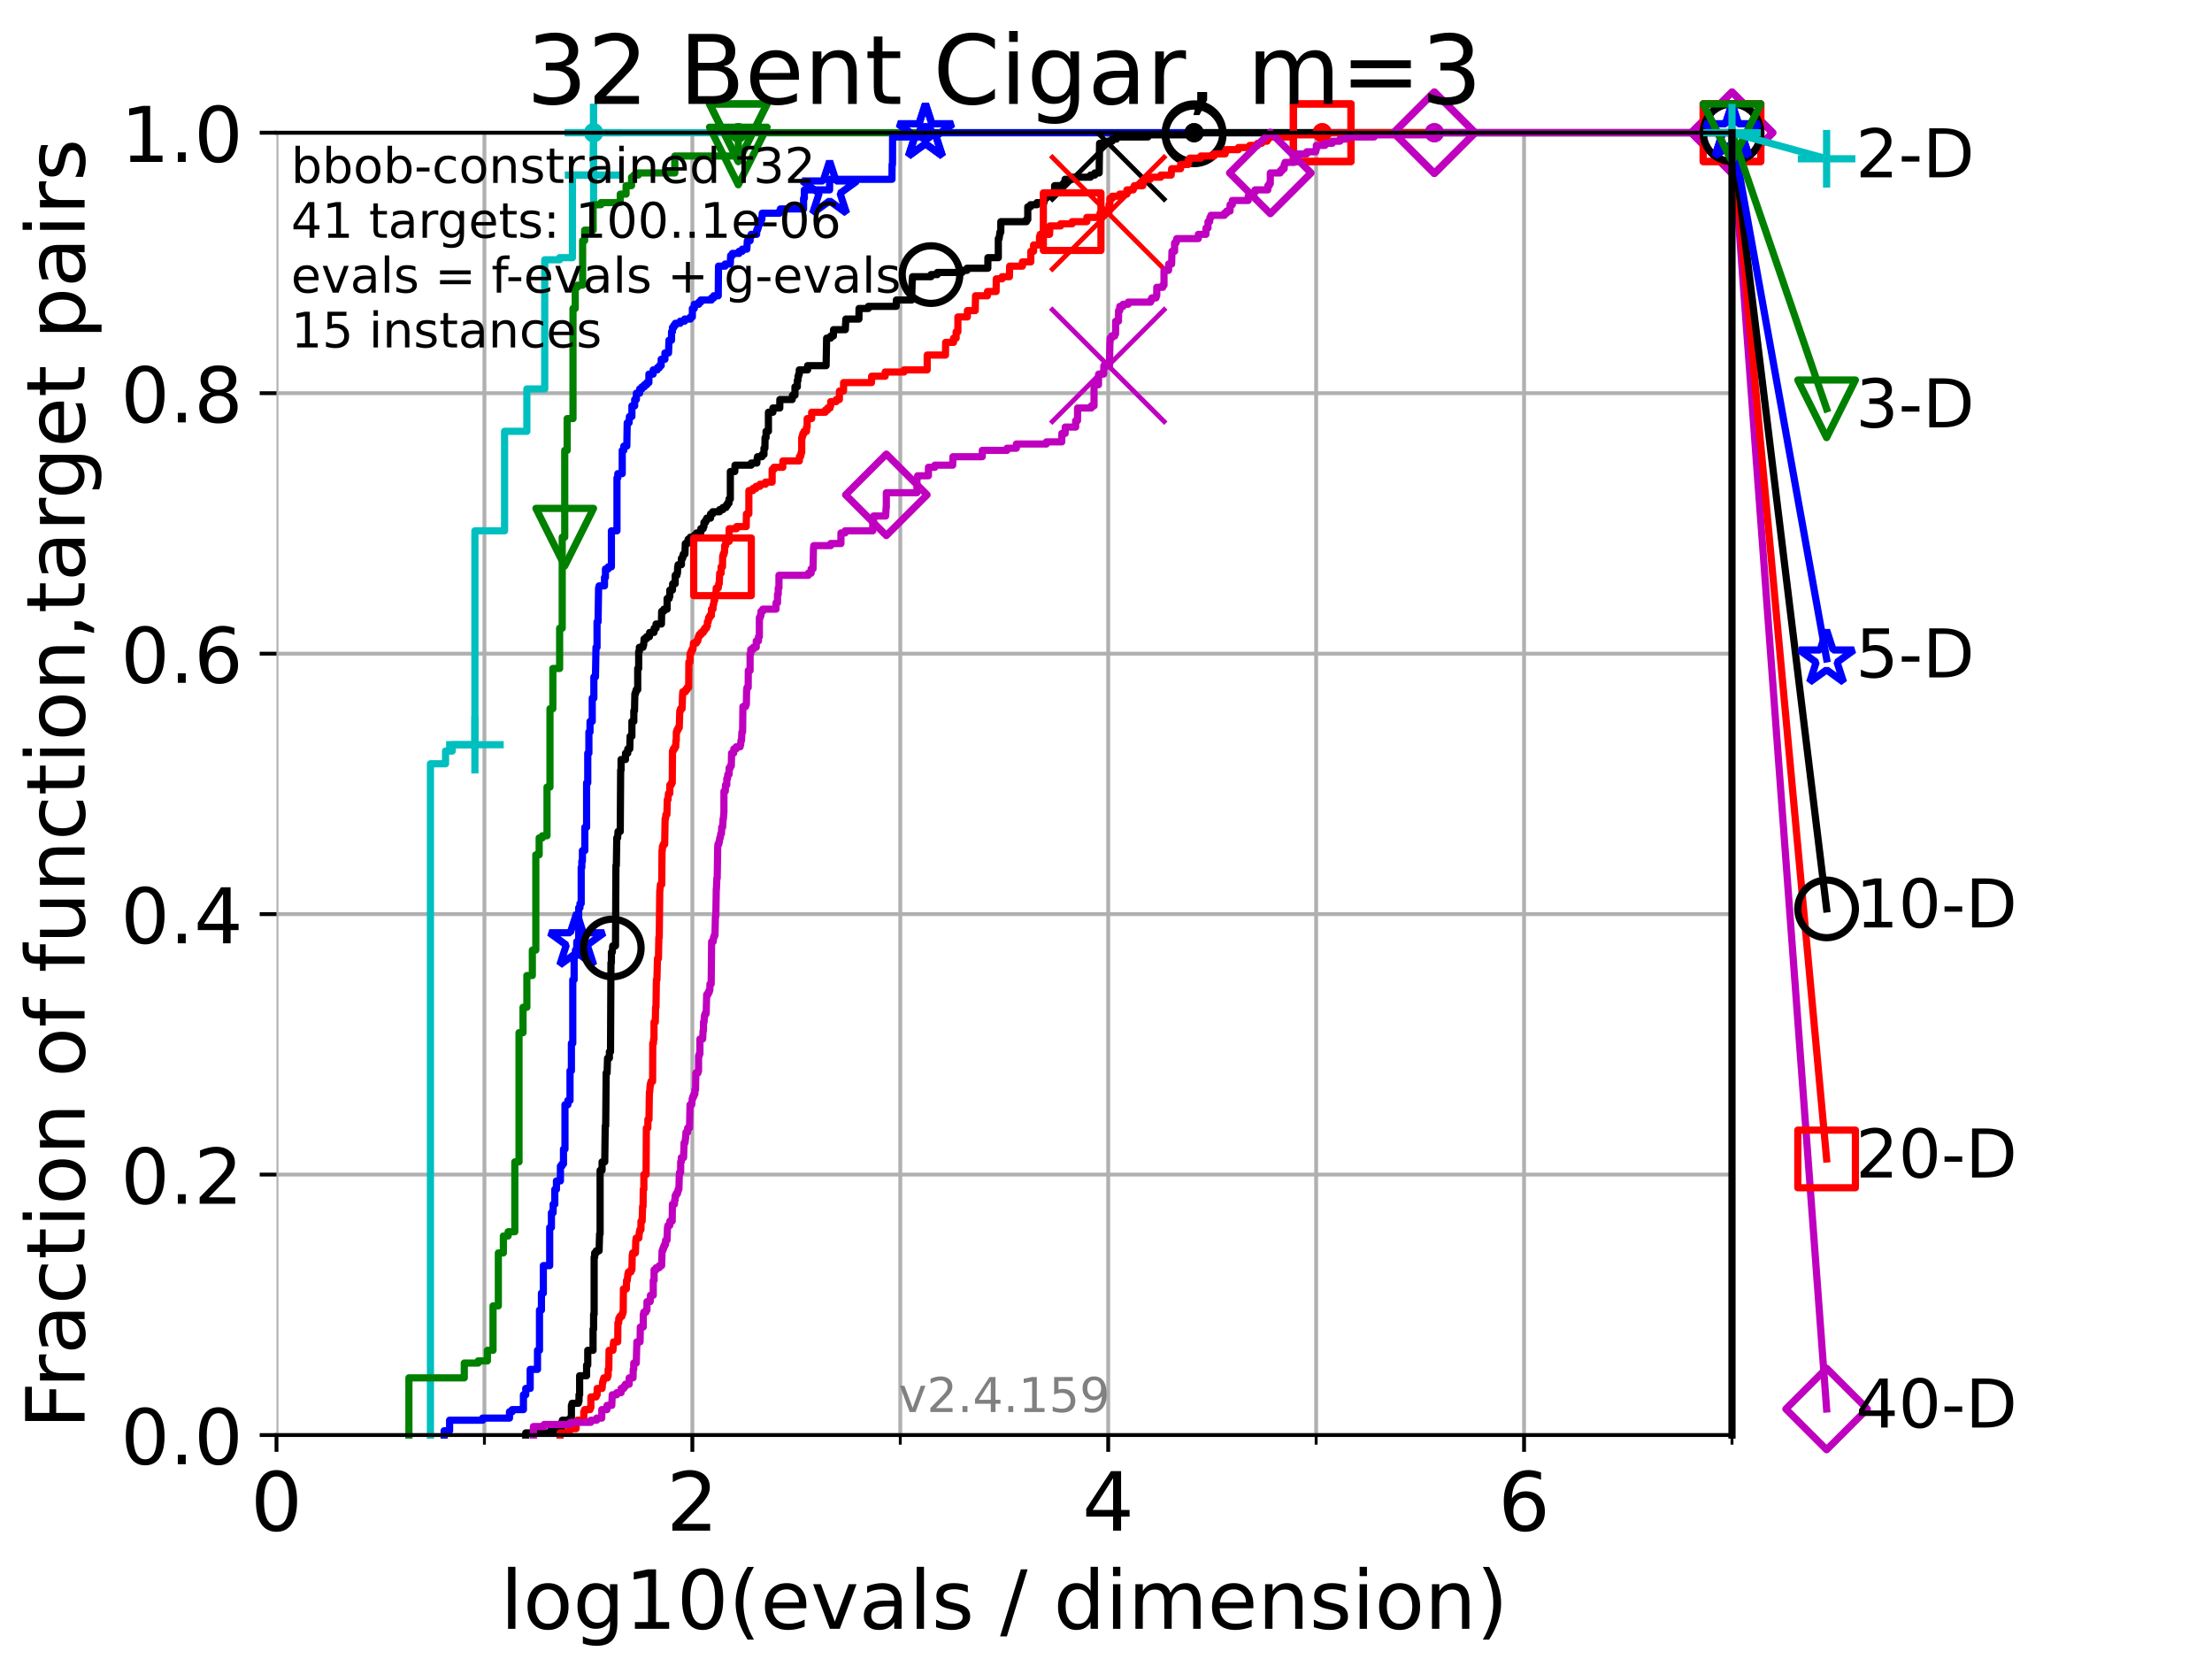 <?xml version="1.0" encoding="utf-8" standalone="no"?>
<!DOCTYPE svg PUBLIC "-//W3C//DTD SVG 1.1//EN"
  "http://www.w3.org/Graphics/SVG/1.1/DTD/svg11.dtd">
<!-- Created with matplotlib (https://matplotlib.org/) -->
<svg height="345.6pt" version="1.1" viewBox="0 0 460.8 345.6" width="460.8pt" xmlns="http://www.w3.org/2000/svg" xmlns:xlink="http://www.w3.org/1999/xlink">
 <defs>
  <style type="text/css">*{stroke-linecap:butt;stroke-linejoin:round;}</style>
 </defs>
 <g id="figure_1">
  <g id="patch_1">
   <path d="M 0 345.6 
L 460.8 345.6 
L 460.8 0 
L 0 0 
z
" style="fill:#ffffff;"/>
  </g>
  <g id="axes_1">
   <g id="patch_2">
    <path d="M 57.6 298.944 
L 360.806 298.944 
L 360.806 27.648 
L 57.6 27.648 
z
" style="fill:#ffffff;"/>
   </g>
   <g id="matplotlib.axis_1">
    <g id="xtick_1">
     <g id="line2d_1">
      <path clip-path="url(#p7b35a02654)" d="M 57.6 298.944 
L 57.6 27.648 
" style="fill:none;stroke:#b0b0b0;stroke-linecap:square;stroke-width:0.8;"/>
     </g>
     <g id="line2d_2">
      <defs>
       <path d="M 0 0 
L 0 3.5 
" id="md31003eaa3" style="stroke:#000000;stroke-width:0.8;"/>
      </defs>
      <g>
       <use style="stroke:#000000;stroke-width:0.8;" x="57.6" xlink:href="#md31003eaa3" y="298.944"/>
      </g>
     </g>
     <g id="text_1">
      <!-- 0 -->
      <g transform="translate(52.192 318.861)scale(0.17 -0.17)">
       <defs>
        <path d="M 31.781 66.406 
Q 24.172 66.406 20.328 58.906 
Q 16.5 51.422 16.5 36.375 
Q 16.5 21.391 20.328 13.891 
Q 24.172 6.391 31.781 6.391 
Q 39.453 6.391 43.281 13.891 
Q 47.125 21.391 47.125 36.375 
Q 47.125 51.422 43.281 58.906 
Q 39.453 66.406 31.781 66.406 
z
M 31.781 74.219 
Q 44.047 74.219 50.516 64.516 
Q 56.984 54.828 56.984 36.375 
Q 56.984 17.969 50.516 8.266 
Q 44.047 -1.422 31.781 -1.422 
Q 19.531 -1.422 13.062 8.266 
Q 6.594 17.969 6.594 36.375 
Q 6.594 54.828 13.062 64.516 
Q 19.531 74.219 31.781 74.219 
z
" id="DejaVuSans-48"/>
       </defs>
       <use xlink:href="#DejaVuSans-48"/>
      </g>
     </g>
    </g>
    <g id="xtick_2">
     <g id="line2d_3">
      <path clip-path="url(#p7b35a02654)" d="M 144.23 298.944 
L 144.23 27.648 
" style="fill:none;stroke:#b0b0b0;stroke-linecap:square;stroke-width:0.8;"/>
     </g>
     <g id="line2d_4">
      <g>
       <use style="stroke:#000000;stroke-width:0.8;" x="144.23" xlink:href="#md31003eaa3" y="298.944"/>
      </g>
     </g>
     <g id="text_2">
      <!-- 2 -->
      <g transform="translate(138.822 318.861)scale(0.17 -0.17)">
       <defs>
        <path d="M 19.188 8.297 
L 53.609 8.297 
L 53.609 0 
L 7.328 0 
L 7.328 8.297 
Q 12.938 14.109 22.625 23.891 
Q 32.328 33.688 34.812 36.531 
Q 39.547 41.844 41.422 45.531 
Q 43.312 49.219 43.312 52.781 
Q 43.312 58.594 39.234 62.25 
Q 35.156 65.922 28.609 65.922 
Q 23.969 65.922 18.812 64.312 
Q 13.672 62.703 7.812 59.422 
L 7.812 69.391 
Q 13.766 71.781 18.938 73 
Q 24.125 74.219 28.422 74.219 
Q 39.75 74.219 46.484 68.547 
Q 53.219 62.891 53.219 53.422 
Q 53.219 48.922 51.531 44.891 
Q 49.859 40.875 45.406 35.406 
Q 44.188 33.984 37.641 27.219 
Q 31.109 20.453 19.188 8.297 
z
" id="DejaVuSans-50"/>
       </defs>
       <use xlink:href="#DejaVuSans-50"/>
      </g>
     </g>
    </g>
    <g id="xtick_3">
     <g id="line2d_5">
      <path clip-path="url(#p7b35a02654)" d="M 230.861 298.944 
L 230.861 27.648 
" style="fill:none;stroke:#b0b0b0;stroke-linecap:square;stroke-width:0.8;"/>
     </g>
     <g id="line2d_6">
      <g>
       <use style="stroke:#000000;stroke-width:0.8;" x="230.861" xlink:href="#md31003eaa3" y="298.944"/>
      </g>
     </g>
     <g id="text_3">
      <!-- 4 -->
      <g transform="translate(225.453 318.861)scale(0.17 -0.17)">
       <defs>
        <path d="M 37.797 64.312 
L 12.891 25.391 
L 37.797 25.391 
z
M 35.203 72.906 
L 47.609 72.906 
L 47.609 25.391 
L 58.016 25.391 
L 58.016 17.188 
L 47.609 17.188 
L 47.609 0 
L 37.797 0 
L 37.797 17.188 
L 4.891 17.188 
L 4.891 26.703 
z
" id="DejaVuSans-52"/>
       </defs>
       <use xlink:href="#DejaVuSans-52"/>
      </g>
     </g>
    </g>
    <g id="xtick_4">
     <g id="line2d_7">
      <path clip-path="url(#p7b35a02654)" d="M 317.491 298.944 
L 317.491 27.648 
" style="fill:none;stroke:#b0b0b0;stroke-linecap:square;stroke-width:0.8;"/>
     </g>
     <g id="line2d_8">
      <g>
       <use style="stroke:#000000;stroke-width:0.8;" x="317.491" xlink:href="#md31003eaa3" y="298.944"/>
      </g>
     </g>
     <g id="text_4">
      <!-- 6 -->
      <g transform="translate(312.083 318.861)scale(0.17 -0.17)">
       <defs>
        <path d="M 33.016 40.375 
Q 26.375 40.375 22.484 35.828 
Q 18.609 31.297 18.609 23.391 
Q 18.609 15.531 22.484 10.953 
Q 26.375 6.391 33.016 6.391 
Q 39.656 6.391 43.531 10.953 
Q 47.406 15.531 47.406 23.391 
Q 47.406 31.297 43.531 35.828 
Q 39.656 40.375 33.016 40.375 
z
M 52.594 71.297 
L 52.594 62.312 
Q 48.875 64.062 45.094 64.984 
Q 41.312 65.922 37.594 65.922 
Q 27.828 65.922 22.672 59.328 
Q 17.531 52.734 16.797 39.406 
Q 19.672 43.656 24.016 45.922 
Q 28.375 48.188 33.594 48.188 
Q 44.578 48.188 50.953 41.516 
Q 57.328 34.859 57.328 23.391 
Q 57.328 12.156 50.688 5.359 
Q 44.047 -1.422 33.016 -1.422 
Q 20.359 -1.422 13.672 8.266 
Q 6.984 17.969 6.984 36.375 
Q 6.984 53.656 15.188 63.938 
Q 23.391 74.219 37.203 74.219 
Q 40.922 74.219 44.703 73.484 
Q 48.484 72.75 52.594 71.297 
z
" id="DejaVuSans-54"/>
       </defs>
       <use xlink:href="#DejaVuSans-54"/>
      </g>
     </g>
    </g>
    <g id="xtick_5">
     <g id="line2d_9">
      <path clip-path="url(#p7b35a02654)" d="M 100.915 298.944 
L 100.915 27.648 
" style="fill:none;stroke:#b0b0b0;stroke-linecap:square;stroke-width:0.8;"/>
     </g>
     <g id="line2d_10">
      <defs>
       <path d="M 0 0 
L 0 2 
" id="mc026d80016" style="stroke:#000000;stroke-width:0.6;"/>
      </defs>
      <g>
       <use style="stroke:#000000;stroke-width:0.6;" x="100.915" xlink:href="#mc026d80016" y="298.944"/>
      </g>
     </g>
    </g>
    <g id="xtick_6">
     <g id="line2d_11">
      <path clip-path="url(#p7b35a02654)" d="M 187.546 298.944 
L 187.546 27.648 
" style="fill:none;stroke:#b0b0b0;stroke-linecap:square;stroke-width:0.8;"/>
     </g>
     <g id="line2d_12">
      <g>
       <use style="stroke:#000000;stroke-width:0.6;" x="187.546" xlink:href="#mc026d80016" y="298.944"/>
      </g>
     </g>
    </g>
    <g id="xtick_7">
     <g id="line2d_13">
      <path clip-path="url(#p7b35a02654)" d="M 274.176 298.944 
L 274.176 27.648 
" style="fill:none;stroke:#b0b0b0;stroke-linecap:square;stroke-width:0.8;"/>
     </g>
     <g id="line2d_14">
      <g>
       <use style="stroke:#000000;stroke-width:0.6;" x="274.176" xlink:href="#mc026d80016" y="298.944"/>
      </g>
     </g>
    </g>
    <g id="xtick_8">
     <g id="line2d_15">
      <path clip-path="url(#p7b35a02654)" d="M 360.806 298.944 
L 360.806 27.648 
" style="fill:none;stroke:#b0b0b0;stroke-linecap:square;stroke-width:0.8;"/>
     </g>
     <g id="line2d_16">
      <g>
       <use style="stroke:#000000;stroke-width:0.6;" x="360.806" xlink:href="#mc026d80016" y="298.944"/>
      </g>
     </g>
    </g>
    <g id="text_5">
     <!-- log10(evals / dimension) -->
     <g transform="translate(104.239 339.314)scale(0.17 -0.17)">
      <defs>
       <path d="M 9.422 75.984 
L 18.406 75.984 
L 18.406 0 
L 9.422 0 
z
" id="DejaVuSans-108"/>
       <path d="M 30.609 48.391 
Q 23.391 48.391 19.188 42.75 
Q 14.984 37.109 14.984 27.297 
Q 14.984 17.484 19.156 11.844 
Q 23.344 6.203 30.609 6.203 
Q 37.797 6.203 41.984 11.859 
Q 46.188 17.531 46.188 27.297 
Q 46.188 37.016 41.984 42.703 
Q 37.797 48.391 30.609 48.391 
z
M 30.609 56 
Q 42.328 56 49.016 48.375 
Q 55.719 40.766 55.719 27.297 
Q 55.719 13.875 49.016 6.219 
Q 42.328 -1.422 30.609 -1.422 
Q 18.844 -1.422 12.172 6.219 
Q 5.516 13.875 5.516 27.297 
Q 5.516 40.766 12.172 48.375 
Q 18.844 56 30.609 56 
z
" id="DejaVuSans-111"/>
       <path d="M 45.406 27.984 
Q 45.406 37.75 41.375 43.109 
Q 37.359 48.484 30.078 48.484 
Q 22.859 48.484 18.828 43.109 
Q 14.797 37.75 14.797 27.984 
Q 14.797 18.266 18.828 12.891 
Q 22.859 7.516 30.078 7.516 
Q 37.359 7.516 41.375 12.891 
Q 45.406 18.266 45.406 27.984 
z
M 54.391 6.781 
Q 54.391 -7.172 48.188 -13.984 
Q 42 -20.797 29.203 -20.797 
Q 24.469 -20.797 20.266 -20.094 
Q 16.062 -19.391 12.109 -17.922 
L 12.109 -9.188 
Q 16.062 -11.328 19.922 -12.344 
Q 23.781 -13.375 27.781 -13.375 
Q 36.625 -13.375 41.016 -8.766 
Q 45.406 -4.156 45.406 5.172 
L 45.406 9.625 
Q 42.625 4.781 38.281 2.391 
Q 33.938 0 27.875 0 
Q 17.828 0 11.672 7.656 
Q 5.516 15.328 5.516 27.984 
Q 5.516 40.672 11.672 48.328 
Q 17.828 56 27.875 56 
Q 33.938 56 38.281 53.609 
Q 42.625 51.219 45.406 46.391 
L 45.406 54.688 
L 54.391 54.688 
z
" id="DejaVuSans-103"/>
       <path d="M 12.406 8.297 
L 28.516 8.297 
L 28.516 63.922 
L 10.984 60.406 
L 10.984 69.391 
L 28.422 72.906 
L 38.281 72.906 
L 38.281 8.297 
L 54.391 8.297 
L 54.391 0 
L 12.406 0 
z
" id="DejaVuSans-49"/>
       <path d="M 31 75.875 
Q 24.469 64.656 21.281 53.656 
Q 18.109 42.672 18.109 31.391 
Q 18.109 20.125 21.312 9.062 
Q 24.516 -2 31 -13.188 
L 23.188 -13.188 
Q 15.875 -1.703 12.234 9.375 
Q 8.594 20.453 8.594 31.391 
Q 8.594 42.281 12.203 53.312 
Q 15.828 64.359 23.188 75.875 
z
" id="DejaVuSans-40"/>
       <path d="M 56.203 29.594 
L 56.203 25.203 
L 14.891 25.203 
Q 15.484 15.922 20.484 11.062 
Q 25.484 6.203 34.422 6.203 
Q 39.594 6.203 44.453 7.469 
Q 49.312 8.734 54.109 11.281 
L 54.109 2.781 
Q 49.266 0.734 44.188 -0.344 
Q 39.109 -1.422 33.891 -1.422 
Q 20.797 -1.422 13.156 6.188 
Q 5.516 13.812 5.516 26.812 
Q 5.516 40.234 12.766 48.109 
Q 20.016 56 32.328 56 
Q 43.359 56 49.781 48.891 
Q 56.203 41.797 56.203 29.594 
z
M 47.219 32.234 
Q 47.125 39.594 43.094 43.984 
Q 39.062 48.391 32.422 48.391 
Q 24.906 48.391 20.391 44.141 
Q 15.875 39.891 15.188 32.172 
z
" id="DejaVuSans-101"/>
       <path d="M 2.984 54.688 
L 12.5 54.688 
L 29.594 8.797 
L 46.688 54.688 
L 56.203 54.688 
L 35.688 0 
L 23.484 0 
z
" id="DejaVuSans-118"/>
       <path d="M 34.281 27.484 
Q 23.391 27.484 19.188 25 
Q 14.984 22.516 14.984 16.5 
Q 14.984 11.719 18.141 8.906 
Q 21.297 6.109 26.703 6.109 
Q 34.188 6.109 38.703 11.406 
Q 43.219 16.703 43.219 25.484 
L 43.219 27.484 
z
M 52.203 31.203 
L 52.203 0 
L 43.219 0 
L 43.219 8.297 
Q 40.141 3.328 35.547 0.953 
Q 30.953 -1.422 24.312 -1.422 
Q 15.922 -1.422 10.953 3.297 
Q 6 8.016 6 15.922 
Q 6 25.141 12.172 29.828 
Q 18.359 34.516 30.609 34.516 
L 43.219 34.516 
L 43.219 35.406 
Q 43.219 41.609 39.141 45 
Q 35.062 48.391 27.688 48.391 
Q 23 48.391 18.547 47.266 
Q 14.109 46.141 10.016 43.891 
L 10.016 52.203 
Q 14.938 54.109 19.578 55.047 
Q 24.219 56 28.609 56 
Q 40.484 56 46.344 49.844 
Q 52.203 43.703 52.203 31.203 
z
" id="DejaVuSans-97"/>
       <path d="M 44.281 53.078 
L 44.281 44.578 
Q 40.484 46.531 36.375 47.5 
Q 32.281 48.484 27.875 48.484 
Q 21.188 48.484 17.844 46.438 
Q 14.5 44.391 14.5 40.281 
Q 14.5 37.156 16.891 35.375 
Q 19.281 33.594 26.516 31.984 
L 29.594 31.297 
Q 39.156 29.25 43.188 25.516 
Q 47.219 21.781 47.219 15.094 
Q 47.219 7.469 41.188 3.016 
Q 35.156 -1.422 24.609 -1.422 
Q 20.219 -1.422 15.453 -0.562 
Q 10.688 0.297 5.422 2 
L 5.422 11.281 
Q 10.406 8.688 15.234 7.391 
Q 20.062 6.109 24.812 6.109 
Q 31.156 6.109 34.562 8.281 
Q 37.984 10.453 37.984 14.406 
Q 37.984 18.062 35.516 20.016 
Q 33.062 21.969 24.703 23.781 
L 21.578 24.516 
Q 13.234 26.266 9.516 29.906 
Q 5.812 33.547 5.812 39.891 
Q 5.812 47.609 11.281 51.797 
Q 16.75 56 26.812 56 
Q 31.781 56 36.172 55.266 
Q 40.578 54.547 44.281 53.078 
z
" id="DejaVuSans-115"/>
       <path id="DejaVuSans-32"/>
       <path d="M 25.391 72.906 
L 33.688 72.906 
L 8.297 -9.281 
L 0 -9.281 
z
" id="DejaVuSans-47"/>
       <path d="M 45.406 46.391 
L 45.406 75.984 
L 54.391 75.984 
L 54.391 0 
L 45.406 0 
L 45.406 8.203 
Q 42.578 3.328 38.25 0.953 
Q 33.938 -1.422 27.875 -1.422 
Q 17.969 -1.422 11.734 6.484 
Q 5.516 14.406 5.516 27.297 
Q 5.516 40.188 11.734 48.094 
Q 17.969 56 27.875 56 
Q 33.938 56 38.25 53.625 
Q 42.578 51.266 45.406 46.391 
z
M 14.797 27.297 
Q 14.797 17.391 18.875 11.75 
Q 22.953 6.109 30.078 6.109 
Q 37.203 6.109 41.297 11.75 
Q 45.406 17.391 45.406 27.297 
Q 45.406 37.203 41.297 42.844 
Q 37.203 48.484 30.078 48.484 
Q 22.953 48.484 18.875 42.844 
Q 14.797 37.203 14.797 27.297 
z
" id="DejaVuSans-100"/>
       <path d="M 9.422 54.688 
L 18.406 54.688 
L 18.406 0 
L 9.422 0 
z
M 9.422 75.984 
L 18.406 75.984 
L 18.406 64.594 
L 9.422 64.594 
z
" id="DejaVuSans-105"/>
       <path d="M 52 44.188 
Q 55.375 50.25 60.062 53.125 
Q 64.75 56 71.094 56 
Q 79.641 56 84.281 50.016 
Q 88.922 44.047 88.922 33.016 
L 88.922 0 
L 79.891 0 
L 79.891 32.719 
Q 79.891 40.578 77.094 44.375 
Q 74.312 48.188 68.609 48.188 
Q 61.625 48.188 57.562 43.547 
Q 53.516 38.922 53.516 30.906 
L 53.516 0 
L 44.484 0 
L 44.484 32.719 
Q 44.484 40.625 41.703 44.406 
Q 38.922 48.188 33.109 48.188 
Q 26.219 48.188 22.156 43.531 
Q 18.109 38.875 18.109 30.906 
L 18.109 0 
L 9.078 0 
L 9.078 54.688 
L 18.109 54.688 
L 18.109 46.188 
Q 21.188 51.219 25.484 53.609 
Q 29.781 56 35.688 56 
Q 41.656 56 45.828 52.969 
Q 50 49.953 52 44.188 
z
" id="DejaVuSans-109"/>
       <path d="M 54.891 33.016 
L 54.891 0 
L 45.906 0 
L 45.906 32.719 
Q 45.906 40.484 42.875 44.328 
Q 39.844 48.188 33.797 48.188 
Q 26.516 48.188 22.312 43.547 
Q 18.109 38.922 18.109 30.906 
L 18.109 0 
L 9.078 0 
L 9.078 54.688 
L 18.109 54.688 
L 18.109 46.188 
Q 21.344 51.125 25.703 53.562 
Q 30.078 56 35.797 56 
Q 45.219 56 50.047 50.172 
Q 54.891 44.344 54.891 33.016 
z
" id="DejaVuSans-110"/>
       <path d="M 8.016 75.875 
L 15.828 75.875 
Q 23.141 64.359 26.781 53.312 
Q 30.422 42.281 30.422 31.391 
Q 30.422 20.453 26.781 9.375 
Q 23.141 -1.703 15.828 -13.188 
L 8.016 -13.188 
Q 14.5 -2 17.703 9.062 
Q 20.906 20.125 20.906 31.391 
Q 20.906 42.672 17.703 53.656 
Q 14.5 64.656 8.016 75.875 
z
" id="DejaVuSans-41"/>
      </defs>
      <use xlink:href="#DejaVuSans-108"/>
      <use x="27.783" xlink:href="#DejaVuSans-111"/>
      <use x="88.965" xlink:href="#DejaVuSans-103"/>
      <use x="152.441" xlink:href="#DejaVuSans-49"/>
      <use x="216.064" xlink:href="#DejaVuSans-48"/>
      <use x="279.688" xlink:href="#DejaVuSans-40"/>
      <use x="318.701" xlink:href="#DejaVuSans-101"/>
      <use x="380.225" xlink:href="#DejaVuSans-118"/>
      <use x="439.404" xlink:href="#DejaVuSans-97"/>
      <use x="500.684" xlink:href="#DejaVuSans-108"/>
      <use x="528.467" xlink:href="#DejaVuSans-115"/>
      <use x="580.566" xlink:href="#DejaVuSans-32"/>
      <use x="612.354" xlink:href="#DejaVuSans-47"/>
      <use x="646.045" xlink:href="#DejaVuSans-32"/>
      <use x="677.832" xlink:href="#DejaVuSans-100"/>
      <use x="741.309" xlink:href="#DejaVuSans-105"/>
      <use x="769.092" xlink:href="#DejaVuSans-109"/>
      <use x="866.504" xlink:href="#DejaVuSans-101"/>
      <use x="928.027" xlink:href="#DejaVuSans-110"/>
      <use x="991.406" xlink:href="#DejaVuSans-115"/>
      <use x="1043.506" xlink:href="#DejaVuSans-105"/>
      <use x="1071.289" xlink:href="#DejaVuSans-111"/>
      <use x="1132.471" xlink:href="#DejaVuSans-110"/>
      <use x="1195.85" xlink:href="#DejaVuSans-41"/>
     </g>
    </g>
   </g>
   <g id="matplotlib.axis_2">
    <g id="ytick_1">
     <g id="line2d_17">
      <path clip-path="url(#p7b35a02654)" d="M 57.6 298.944 
L 360.806 298.944 
" style="fill:none;stroke:#b0b0b0;stroke-linecap:square;stroke-width:0.8;"/>
     </g>
     <g id="line2d_18">
      <defs>
       <path d="M 0 0 
L -3.5 0 
" id="ma3b8a1a5e1" style="stroke:#000000;stroke-width:0.8;"/>
      </defs>
      <g>
       <use style="stroke:#000000;stroke-width:0.8;" x="57.6" xlink:href="#ma3b8a1a5e1" y="298.944"/>
      </g>
     </g>
     <g id="text_6">
      <!-- 0.0 -->
      <g transform="translate(25.155 305.023)scale(0.16 -0.16)">
       <defs>
        <path d="M 10.688 12.406 
L 21 12.406 
L 21 0 
L 10.688 0 
z
" id="DejaVuSans-46"/>
       </defs>
       <use xlink:href="#DejaVuSans-48"/>
       <use x="63.623" xlink:href="#DejaVuSans-46"/>
       <use x="95.41" xlink:href="#DejaVuSans-48"/>
      </g>
     </g>
    </g>
    <g id="ytick_2">
     <g id="line2d_19">
      <path clip-path="url(#p7b35a02654)" d="M 57.6 244.685 
L 360.806 244.685 
" style="fill:none;stroke:#b0b0b0;stroke-linecap:square;stroke-width:0.8;"/>
     </g>
     <g id="line2d_20">
      <g>
       <use style="stroke:#000000;stroke-width:0.8;" x="57.6" xlink:href="#ma3b8a1a5e1" y="244.685"/>
      </g>
     </g>
     <g id="text_7">
      <!-- 0.2 -->
      <g transform="translate(25.155 250.764)scale(0.16 -0.16)">
       <use xlink:href="#DejaVuSans-48"/>
       <use x="63.623" xlink:href="#DejaVuSans-46"/>
       <use x="95.41" xlink:href="#DejaVuSans-50"/>
      </g>
     </g>
    </g>
    <g id="ytick_3">
     <g id="line2d_21">
      <path clip-path="url(#p7b35a02654)" d="M 57.6 190.426 
L 360.806 190.426 
" style="fill:none;stroke:#b0b0b0;stroke-linecap:square;stroke-width:0.8;"/>
     </g>
     <g id="line2d_22">
      <g>
       <use style="stroke:#000000;stroke-width:0.8;" x="57.6" xlink:href="#ma3b8a1a5e1" y="190.426"/>
      </g>
     </g>
     <g id="text_8">
      <!-- 0.4 -->
      <g transform="translate(25.155 196.504)scale(0.16 -0.16)">
       <use xlink:href="#DejaVuSans-48"/>
       <use x="63.623" xlink:href="#DejaVuSans-46"/>
       <use x="95.41" xlink:href="#DejaVuSans-52"/>
      </g>
     </g>
    </g>
    <g id="ytick_4">
     <g id="line2d_23">
      <path clip-path="url(#p7b35a02654)" d="M 57.6 136.166 
L 360.806 136.166 
" style="fill:none;stroke:#b0b0b0;stroke-linecap:square;stroke-width:0.8;"/>
     </g>
     <g id="line2d_24">
      <g>
       <use style="stroke:#000000;stroke-width:0.8;" x="57.6" xlink:href="#ma3b8a1a5e1" y="136.166"/>
      </g>
     </g>
     <g id="text_9">
      <!-- 0.6 -->
      <g transform="translate(25.155 142.245)scale(0.16 -0.16)">
       <use xlink:href="#DejaVuSans-48"/>
       <use x="63.623" xlink:href="#DejaVuSans-46"/>
       <use x="95.41" xlink:href="#DejaVuSans-54"/>
      </g>
     </g>
    </g>
    <g id="ytick_5">
     <g id="line2d_25">
      <path clip-path="url(#p7b35a02654)" d="M 57.6 81.907 
L 360.806 81.907 
" style="fill:none;stroke:#b0b0b0;stroke-linecap:square;stroke-width:0.8;"/>
     </g>
     <g id="line2d_26">
      <g>
       <use style="stroke:#000000;stroke-width:0.8;" x="57.6" xlink:href="#ma3b8a1a5e1" y="81.907"/>
      </g>
     </g>
     <g id="text_10">
      <!-- 0.8 -->
      <g transform="translate(25.155 87.986)scale(0.16 -0.16)">
       <defs>
        <path d="M 31.781 34.625 
Q 24.75 34.625 20.719 30.859 
Q 16.703 27.094 16.703 20.516 
Q 16.703 13.922 20.719 10.156 
Q 24.75 6.391 31.781 6.391 
Q 38.812 6.391 42.859 10.172 
Q 46.922 13.969 46.922 20.516 
Q 46.922 27.094 42.891 30.859 
Q 38.875 34.625 31.781 34.625 
z
M 21.922 38.812 
Q 15.578 40.375 12.031 44.719 
Q 8.5 49.078 8.5 55.328 
Q 8.5 64.062 14.719 69.141 
Q 20.953 74.219 31.781 74.219 
Q 42.672 74.219 48.875 69.141 
Q 55.078 64.062 55.078 55.328 
Q 55.078 49.078 51.531 44.719 
Q 48 40.375 41.703 38.812 
Q 48.828 37.156 52.797 32.312 
Q 56.781 27.484 56.781 20.516 
Q 56.781 9.906 50.312 4.234 
Q 43.844 -1.422 31.781 -1.422 
Q 19.734 -1.422 13.25 4.234 
Q 6.781 9.906 6.781 20.516 
Q 6.781 27.484 10.781 32.312 
Q 14.797 37.156 21.922 38.812 
z
M 18.312 54.391 
Q 18.312 48.734 21.844 45.562 
Q 25.391 42.391 31.781 42.391 
Q 38.141 42.391 41.719 45.562 
Q 45.312 48.734 45.312 54.391 
Q 45.312 60.062 41.719 63.234 
Q 38.141 66.406 31.781 66.406 
Q 25.391 66.406 21.844 63.234 
Q 18.312 60.062 18.312 54.391 
z
" id="DejaVuSans-56"/>
       </defs>
       <use xlink:href="#DejaVuSans-48"/>
       <use x="63.623" xlink:href="#DejaVuSans-46"/>
       <use x="95.41" xlink:href="#DejaVuSans-56"/>
      </g>
     </g>
    </g>
    <g id="ytick_6">
     <g id="line2d_27">
      <path clip-path="url(#p7b35a02654)" d="M 57.6 27.648 
L 360.806 27.648 
" style="fill:none;stroke:#b0b0b0;stroke-linecap:square;stroke-width:0.8;"/>
     </g>
     <g id="line2d_28">
      <g>
       <use style="stroke:#000000;stroke-width:0.8;" x="57.6" xlink:href="#ma3b8a1a5e1" y="27.648"/>
      </g>
     </g>
     <g id="text_11">
      <!-- 1.0 -->
      <g transform="translate(25.155 33.727)scale(0.16 -0.16)">
       <use xlink:href="#DejaVuSans-49"/>
       <use x="63.623" xlink:href="#DejaVuSans-46"/>
       <use x="95.41" xlink:href="#DejaVuSans-48"/>
      </g>
     </g>
    </g>
    <g id="text_12">
     <!-- Fraction of function,target pairs -->
     <g transform="translate(17.62 297.681)rotate(-90)scale(0.17 -0.17)">
      <defs>
       <path d="M 9.812 72.906 
L 51.703 72.906 
L 51.703 64.594 
L 19.672 64.594 
L 19.672 43.109 
L 48.578 43.109 
L 48.578 34.812 
L 19.672 34.812 
L 19.672 0 
L 9.812 0 
z
" id="DejaVuSans-70"/>
       <path d="M 41.109 46.297 
Q 39.594 47.172 37.812 47.578 
Q 36.031 48 33.891 48 
Q 26.266 48 22.188 43.047 
Q 18.109 38.094 18.109 28.812 
L 18.109 0 
L 9.078 0 
L 9.078 54.688 
L 18.109 54.688 
L 18.109 46.188 
Q 20.953 51.172 25.484 53.578 
Q 30.031 56 36.531 56 
Q 37.453 56 38.578 55.875 
Q 39.703 55.766 41.062 55.516 
z
" id="DejaVuSans-114"/>
       <path d="M 48.781 52.594 
L 48.781 44.188 
Q 44.969 46.297 41.141 47.344 
Q 37.312 48.391 33.406 48.391 
Q 24.656 48.391 19.812 42.844 
Q 14.984 37.312 14.984 27.297 
Q 14.984 17.281 19.812 11.734 
Q 24.656 6.203 33.406 6.203 
Q 37.312 6.203 41.141 7.25 
Q 44.969 8.297 48.781 10.406 
L 48.781 2.094 
Q 45.016 0.344 40.984 -0.531 
Q 36.969 -1.422 32.422 -1.422 
Q 20.062 -1.422 12.781 6.344 
Q 5.516 14.109 5.516 27.297 
Q 5.516 40.672 12.859 48.328 
Q 20.219 56 33.016 56 
Q 37.156 56 41.109 55.141 
Q 45.062 54.297 48.781 52.594 
z
" id="DejaVuSans-99"/>
       <path d="M 18.312 70.219 
L 18.312 54.688 
L 36.812 54.688 
L 36.812 47.703 
L 18.312 47.703 
L 18.312 18.016 
Q 18.312 11.328 20.141 9.422 
Q 21.969 7.516 27.594 7.516 
L 36.812 7.516 
L 36.812 0 
L 27.594 0 
Q 17.188 0 13.234 3.875 
Q 9.281 7.766 9.281 18.016 
L 9.281 47.703 
L 2.688 47.703 
L 2.688 54.688 
L 9.281 54.688 
L 9.281 70.219 
z
" id="DejaVuSans-116"/>
       <path d="M 37.109 75.984 
L 37.109 68.5 
L 28.516 68.5 
Q 23.688 68.5 21.797 66.547 
Q 19.922 64.594 19.922 59.516 
L 19.922 54.688 
L 34.719 54.688 
L 34.719 47.703 
L 19.922 47.703 
L 19.922 0 
L 10.891 0 
L 10.891 47.703 
L 2.297 47.703 
L 2.297 54.688 
L 10.891 54.688 
L 10.891 58.5 
Q 10.891 67.625 15.141 71.797 
Q 19.391 75.984 28.609 75.984 
z
" id="DejaVuSans-102"/>
       <path d="M 8.5 21.578 
L 8.5 54.688 
L 17.484 54.688 
L 17.484 21.922 
Q 17.484 14.156 20.5 10.266 
Q 23.531 6.391 29.594 6.391 
Q 36.859 6.391 41.078 11.031 
Q 45.312 15.672 45.312 23.688 
L 45.312 54.688 
L 54.297 54.688 
L 54.297 0 
L 45.312 0 
L 45.312 8.406 
Q 42.047 3.422 37.719 1 
Q 33.406 -1.422 27.688 -1.422 
Q 18.266 -1.422 13.375 4.438 
Q 8.5 10.297 8.5 21.578 
z
M 31.109 56 
z
" id="DejaVuSans-117"/>
       <path d="M 11.719 12.406 
L 22.016 12.406 
L 22.016 4 
L 14.016 -11.625 
L 7.719 -11.625 
L 11.719 4 
z
" id="DejaVuSans-44"/>
       <path d="M 18.109 8.203 
L 18.109 -20.797 
L 9.078 -20.797 
L 9.078 54.688 
L 18.109 54.688 
L 18.109 46.391 
Q 20.953 51.266 25.266 53.625 
Q 29.594 56 35.594 56 
Q 45.562 56 51.781 48.094 
Q 58.016 40.188 58.016 27.297 
Q 58.016 14.406 51.781 6.484 
Q 45.562 -1.422 35.594 -1.422 
Q 29.594 -1.422 25.266 0.953 
Q 20.953 3.328 18.109 8.203 
z
M 48.688 27.297 
Q 48.688 37.203 44.609 42.844 
Q 40.531 48.484 33.406 48.484 
Q 26.266 48.484 22.188 42.844 
Q 18.109 37.203 18.109 27.297 
Q 18.109 17.391 22.188 11.75 
Q 26.266 6.109 33.406 6.109 
Q 40.531 6.109 44.609 11.75 
Q 48.688 17.391 48.688 27.297 
z
" id="DejaVuSans-112"/>
      </defs>
      <use xlink:href="#DejaVuSans-70"/>
      <use x="50.27" xlink:href="#DejaVuSans-114"/>
      <use x="91.383" xlink:href="#DejaVuSans-97"/>
      <use x="152.662" xlink:href="#DejaVuSans-99"/>
      <use x="207.643" xlink:href="#DejaVuSans-116"/>
      <use x="246.852" xlink:href="#DejaVuSans-105"/>
      <use x="274.635" xlink:href="#DejaVuSans-111"/>
      <use x="335.816" xlink:href="#DejaVuSans-110"/>
      <use x="399.195" xlink:href="#DejaVuSans-32"/>
      <use x="430.982" xlink:href="#DejaVuSans-111"/>
      <use x="492.164" xlink:href="#DejaVuSans-102"/>
      <use x="527.369" xlink:href="#DejaVuSans-32"/>
      <use x="559.156" xlink:href="#DejaVuSans-102"/>
      <use x="594.361" xlink:href="#DejaVuSans-117"/>
      <use x="657.74" xlink:href="#DejaVuSans-110"/>
      <use x="721.119" xlink:href="#DejaVuSans-99"/>
      <use x="776.1" xlink:href="#DejaVuSans-116"/>
      <use x="815.309" xlink:href="#DejaVuSans-105"/>
      <use x="843.092" xlink:href="#DejaVuSans-111"/>
      <use x="904.273" xlink:href="#DejaVuSans-110"/>
      <use x="967.652" xlink:href="#DejaVuSans-44"/>
      <use x="999.439" xlink:href="#DejaVuSans-116"/>
      <use x="1038.648" xlink:href="#DejaVuSans-97"/>
      <use x="1099.928" xlink:href="#DejaVuSans-114"/>
      <use x="1139.291" xlink:href="#DejaVuSans-103"/>
      <use x="1202.768" xlink:href="#DejaVuSans-101"/>
      <use x="1264.291" xlink:href="#DejaVuSans-116"/>
      <use x="1303.5" xlink:href="#DejaVuSans-32"/>
      <use x="1335.287" xlink:href="#DejaVuSans-112"/>
      <use x="1398.764" xlink:href="#DejaVuSans-97"/>
      <use x="1460.043" xlink:href="#DejaVuSans-105"/>
      <use x="1487.826" xlink:href="#DejaVuSans-114"/>
      <use x="1528.939" xlink:href="#DejaVuSans-115"/>
     </g>
    </g>
   </g>
   <g id="line2d_29">
    <defs>
     <path d="M 0 1.5 
C 0.398 1.5 0.779 1.342 1.061 1.061 
C 1.342 0.779 1.5 0.398 1.5 0 
C 1.5 -0.398 1.342 -0.779 1.061 -1.061 
C 0.779 -1.342 0.398 -1.5 0 -1.5 
C -0.398 -1.5 -0.779 -1.342 -1.061 -1.061 
C -1.342 -0.779 -1.5 -0.398 -1.5 0 
C -1.5 0.398 -1.342 0.779 -1.061 1.061 
C -0.779 1.342 -0.398 1.5 0 1.5 
z
" id="m78b931fcfd" style="stroke:#00bfbf;"/>
    </defs>
    <g>
     <use style="fill:#00bfbf;stroke:#00bfbf;" x="123.658" xlink:href="#m78b931fcfd" y="27.648"/>
     <use style="fill:#00bfbf;stroke:#00bfbf;" x="123.658" xlink:href="#m78b931fcfd" y="27.648"/>
    </g>
   </g>
   <g id="line2d_30">
    <path d="M 89.669 298.944 
L 89.669 159.105 
L 92.812 159.105 
L 92.812 156.458 
L 94.206 156.458 
L 94.206 155.135 
L 98.933 155.135 
L 98.933 110.581 
L 105.113 110.581 
L 105.113 89.848 
L 109.757 89.848 
L 109.757 81.025 
L 113.478 81.025 
L 113.478 54.116 
L 116.584 54.116 
L 116.584 53.675 
L 119.248 53.675 
L 119.248 36.471 
L 123.658 36.471 
L 123.658 27.648 
L 360.806 27.648 
" style="fill:none;stroke:#00bfbf;stroke-linecap:square;stroke-width:1.5;"/>
   </g>
   <g id="line2d_31">
    <defs>
     <path d="M -6 0 
L 6 0 
M 0 6 
L 0 -6 
" id="m7972777f70" style="stroke:#00bfbf;stroke-width:1.5;"/>
    </defs>
    <g>
     <use style="fill-opacity:0;stroke:#00bfbf;stroke-width:1.5;" x="98.933" xlink:href="#m7972777f70" y="155.135"/>
     <use style="fill-opacity:0;stroke:#00bfbf;stroke-width:1.5;" x="123.658" xlink:href="#m7972777f70" y="36.471"/>
     <use style="fill-opacity:0;stroke:#00bfbf;stroke-width:1.5;" x="123.658" xlink:href="#m7972777f70" y="27.648"/>
     <use style="fill-opacity:0;stroke:#00bfbf;stroke-width:1.5;" x="123.658" xlink:href="#m7972777f70" y="27.648"/>
     <use style="fill-opacity:0;stroke:#00bfbf;stroke-width:1.5;" x="360.806" xlink:href="#m7972777f70" y="27.648"/>
    </g>
   </g>
   <g id="line2d_32">
    <path style="fill:none;stroke:#00bfbf;stroke-linecap:square;stroke-width:1.5;"/>
    <g/>
   </g>
   <g id="line2d_33">
    <defs>
     <path d="M 0 1.5 
C 0.398 1.5 0.779 1.342 1.061 1.061 
C 1.342 0.779 1.5 0.398 1.5 0 
C 1.5 -0.398 1.342 -0.779 1.061 -1.061 
C 0.779 -1.342 0.398 -1.5 0 -1.5 
C -0.398 -1.5 -0.779 -1.342 -1.061 -1.061 
C -1.342 -0.779 -1.5 -0.398 -1.5 0 
C -1.5 0.398 -1.342 0.779 -1.061 1.061 
C -0.779 1.342 -0.398 1.5 0 1.5 
z
" id="m7885511e0b" style="stroke:#008000;"/>
    </defs>
    <g>
     <use style="fill:#008000;stroke:#008000;" x="153.802" xlink:href="#m7885511e0b" y="27.648"/>
     <use style="fill:#008000;stroke:#008000;" x="153.802" xlink:href="#m7885511e0b" y="27.648"/>
    </g>
   </g>
   <g id="line2d_34">
    <path d="M 85.184 298.944 
L 85.184 287.033 
L 96.718 287.033 
L 96.718 283.946 
L 99.617 283.946 
L 99.617 283.504 
L 101.532 283.504 
L 101.532 281.299 
L 102.708 281.299 
L 102.708 272.035 
L 103.815 272.035 
L 103.815 261.007 
L 104.86 261.007 
L 104.86 257.478 
L 105.851 257.478 
L 105.851 256.595 
L 107.245 256.595 
L 107.245 242.038 
L 108.12 242.038 
L 108.12 215.129 
L 108.956 215.129 
L 108.956 209.835 
L 109.757 209.835 
L 109.757 203.218 
L 110.897 203.218 
L 110.897 197.925 
L 111.621 197.925 
L 111.621 178.074 
L 112.318 178.074 
L 112.318 174.545 
L 112.989 174.545 
L 112.989 174.104 
L 113.954 174.104 
L 113.954 163.958 
L 114.571 163.958 
L 114.571 147.636 
L 115.168 147.636 
L 115.168 139.254 
L 116.584 139.254 
L 116.584 130.873 
L 117.121 130.873 
L 117.121 111.904 
L 117.644 111.904 
L 117.644 93.818 
L 118.152 93.818 
L 118.152 87.201 
L 119.366 87.201 
L 119.366 64.262 
L 119.831 64.262 
L 119.831 59.851 
L 120.284 59.851 
L 120.284 59.409 
L 121.372 59.409 
L 121.372 50.146 
L 121.79 50.146 
L 121.79 47.94 
L 123.564 47.94 
L 123.564 42.646 
L 125.185 42.646 
L 125.185 42.205 
L 129.209 42.205 
L 129.209 40.441 
L 130.423 40.441 
L 130.423 38.676 
L 131.564 38.676 
L 131.564 36.912 
L 132.049 36.912 
L 132.049 36.471 
L 132.984 36.471 
L 132.984 36.03 
L 140.574 36.03 
L 140.574 32.5 
L 153.802 32.5 
L 153.802 27.648 
L 360.806 27.648 
" style="fill:none;stroke:#008000;stroke-linecap:square;stroke-width:1.5;"/>
   </g>
   <g id="line2d_35">
    <defs>
     <path d="M -0 6 
L 6 -6 
L -6 -6 
z
" id="m2045c2b7d7" style="stroke:#008000;stroke-linejoin:miter;stroke-width:1.5;"/>
    </defs>
    <g>
     <use style="fill-opacity:0;stroke:#008000;stroke-linejoin:miter;stroke-width:1.5;" x="117.644" xlink:href="#m2045c2b7d7" y="111.904"/>
     <use style="fill-opacity:0;stroke:#008000;stroke-linejoin:miter;stroke-width:1.5;" x="153.802" xlink:href="#m2045c2b7d7" y="32.5"/>
     <use style="fill-opacity:0;stroke:#008000;stroke-linejoin:miter;stroke-width:1.5;" x="153.802" xlink:href="#m2045c2b7d7" y="27.648"/>
     <use style="fill-opacity:0;stroke:#008000;stroke-linejoin:miter;stroke-width:1.5;" x="153.802" xlink:href="#m2045c2b7d7" y="27.648"/>
     <use style="fill-opacity:0;stroke:#008000;stroke-linejoin:miter;stroke-width:1.5;" x="360.806" xlink:href="#m2045c2b7d7" y="27.648"/>
    </g>
   </g>
   <g id="line2d_36">
    <path style="fill:none;stroke:#008000;stroke-linecap:square;stroke-width:1.5;"/>
    <g/>
   </g>
   <g id="line2d_37">
    <defs>
     <path d="M 0 1.5 
C 0.398 1.5 0.779 1.342 1.061 1.061 
C 1.342 0.779 1.5 0.398 1.5 0 
C 1.5 -0.398 1.342 -0.779 1.061 -1.061 
C 0.779 -1.342 0.398 -1.5 0 -1.5 
C -0.398 -1.5 -0.779 -1.342 -1.061 -1.061 
C -1.342 -0.779 -1.5 -0.398 -1.5 0 
C -1.5 0.398 -1.342 0.779 -1.061 1.061 
C -0.779 1.342 -0.398 1.5 0 1.5 
z
" id="m39eaa11f4a" style="stroke:#0000ff;"/>
    </defs>
    <g>
     <use style="fill:#0000ff;stroke:#0000ff;" x="192.791" xlink:href="#m39eaa11f4a" y="27.648"/>
     <use style="fill:#0000ff;stroke:#0000ff;" x="192.791" xlink:href="#m39eaa11f4a" y="27.648"/>
    </g>
   </g>
   <g id="line2d_38">
    <path d="M 92.52 298.944 
L 92.52 298.062 
L 93.66 298.062 
L 93.66 295.856 
L 100.535 295.856 
L 100.535 295.415 
L 106.138 295.415 
L 106.138 294.092 
L 106.699 294.092 
L 106.699 293.65 
L 109.038 293.65 
L 109.038 290.562 
L 109.52 290.562 
L 109.52 289.239 
L 110.449 289.239 
L 110.449 285.269 
L 111.972 285.269 
L 111.972 281.299 
L 112.386 281.299 
L 112.386 272.917 
L 112.79 272.917 
L 112.79 269.388 
L 113.186 269.388 
L 113.186 263.653 
L 114.51 263.653 
L 114.51 255.713 
L 114.872 255.713 
L 114.872 252.625 
L 115.227 252.625 
L 115.227 250.861 
L 115.576 250.861 
L 115.576 247.773 
L 115.918 247.773 
L 115.918 246.008 
L 116.746 246.008 
L 116.746 242.92 
L 117.068 242.92 
L 117.068 242.479 
L 117.384 242.479 
L 117.384 239.391 
L 117.695 239.391 
L 117.695 230.127 
L 118.302 230.127 
L 118.302 229.245 
L 118.745 229.245 
L 118.745 223.069 
L 119.034 223.069 
L 119.034 217.335 
L 119.319 217.335 
L 119.319 204.101 
L 119.6 204.101 
L 119.6 199.248 
L 119.876 199.248 
L 119.876 197.925 
L 120.149 197.925 
L 120.149 196.16 
L 120.551 196.16 
L 120.551 189.102 
L 120.814 189.102 
L 120.814 188.22 
L 121.073 188.22 
L 121.073 180.721 
L 121.202 180.721 
L 121.202 179.397 
L 121.329 179.397 
L 121.329 177.192 
L 121.831 177.192 
L 121.831 172.339 
L 122.199 172.339 
L 122.199 163.075 
L 122.44 163.075 
L 122.44 156.9 
L 122.678 156.9 
L 122.678 152.488 
L 122.913 152.488 
L 122.913 150.283 
L 123.375 150.283 
L 123.375 145.43 
L 123.714 145.43 
L 123.714 141.019 
L 124.047 141.019 
L 124.156 134.843 
L 124.374 134.843 
L 124.374 129.549 
L 124.589 129.549 
L 124.695 122.491 
L 124.801 122.491 
L 124.801 122.05 
L 125.929 122.05 
L 125.929 120.286 
L 126.127 120.286 
L 126.127 118.521 
L 126.709 118.521 
L 126.709 118.08 
L 127.366 118.08 
L 127.366 110.581 
L 128.528 110.581 
L 128.528 99.552 
L 128.701 99.552 
L 128.701 98.67 
L 129.623 98.67 
L 129.623 93.818 
L 129.947 93.818 
L 129.947 92.935 
L 130.579 92.935 
L 130.657 88.083 
L 131.04 88.083 
L 131.116 86.76 
L 131.637 86.76 
L 131.637 84.554 
L 132.216 84.554 
L 132.216 83.231 
L 132.569 83.231 
L 132.569 81.907 
L 133.256 81.907 
L 133.256 81.025 
L 133.722 81.025 
L 133.722 80.584 
L 134.241 80.584 
L 134.241 80.143 
L 134.746 80.143 
L 134.746 79.702 
L 135.177 79.702 
L 135.177 77.937 
L 136.069 77.937 
L 136.069 77.055 
L 136.92 77.055 
L 136.92 76.614 
L 137.359 76.614 
L 137.359 76.172 
L 137.735 76.172 
L 137.735 74.849 
L 138.515 74.849 
L 138.515 73.526 
L 139.265 73.526 
L 139.363 70.879 
L 139.891 70.879 
L 139.891 69.114 
L 140.08 69.114 
L 140.08 68.232 
L 140.359 68.232 
L 140.359 67.791 
L 140.68 67.791 
L 140.68 67.35 
L 141.697 67.35 
L 141.697 66.909 
L 142.621 66.909 
L 142.621 66.468 
L 143.812 66.468 
L 143.812 66.026 
L 144.23 66.026 
L 144.23 64.262 
L 144.64 64.262 
L 144.64 63.38 
L 145.573 63.38 
L 145.573 62.939 
L 145.989 62.939 
L 145.989 62.497 
L 148.216 62.497 
L 148.216 62.056 
L 148.697 62.056 
L 148.697 61.615 
L 149.623 61.615 
L 149.68 55.439 
L 151.064 55.439 
L 151.064 54.998 
L 152.132 54.998 
L 152.206 53.234 
L 152.571 53.234 
L 152.571 52.793 
L 153.967 52.793 
L 153.967 52.351 
L 154.628 52.351 
L 154.628 51.91 
L 155.578 51.91 
L 155.681 50.146 
L 156.265 50.146 
L 156.265 49.263 
L 156.482 49.263 
L 156.482 48.822 
L 157.624 48.822 
L 157.624 47.94 
L 157.807 47.94 
L 157.807 47.499 
L 157.953 47.499 
L 157.953 46.617 
L 158.437 46.617 
L 158.437 45.734 
L 158.7 45.734 
L 158.787 44.411 
L 162.378 44.411 
L 162.378 43.97 
L 162.563 43.97 
L 162.563 43.529 
L 167.395 43.529 
L 167.395 41.323 
L 167.559 41.323 
L 167.559 39.559 
L 172.823 39.559 
L 172.823 37.353 
L 185.813 37.353 
L 185.838 34.265 
L 185.928 34.265 
L 185.944 28.53 
L 192.791 28.53 
L 192.791 27.648 
L 360.806 27.648 
L 360.806 27.648 
" style="fill:none;stroke:#0000ff;stroke-linecap:square;stroke-width:1.5;"/>
   </g>
   <g id="line2d_39">
    <defs>
     <path d="M 0 -6 
L -1.347 -1.854 
L -5.706 -1.854 
L -2.18 0.708 
L -3.527 4.854 
L -0 2.292 
L 3.527 4.854 
L 2.18 0.708 
L 5.706 -1.854 
L 1.347 -1.854 
z
" id="m9d237ddbfa" style="stroke:#0000ff;stroke-linejoin:bevel;stroke-width:1.5;"/>
    </defs>
    <g>
     <use style="fill-opacity:0;stroke:#0000ff;stroke-linejoin:bevel;stroke-width:1.5;" x="120.149" xlink:href="#m9d237ddbfa" y="196.16"/>
     <use style="fill-opacity:0;stroke:#0000ff;stroke-linejoin:bevel;stroke-width:1.5;" x="172.823" xlink:href="#m9d237ddbfa" y="39.559"/>
     <use style="fill-opacity:0;stroke:#0000ff;stroke-linejoin:bevel;stroke-width:1.5;" x="192.791" xlink:href="#m9d237ddbfa" y="27.648"/>
     <use style="fill-opacity:0;stroke:#0000ff;stroke-linejoin:bevel;stroke-width:1.5;" x="192.791" xlink:href="#m9d237ddbfa" y="27.648"/>
     <use style="fill-opacity:0;stroke:#0000ff;stroke-linejoin:bevel;stroke-width:1.5;" x="360.806" xlink:href="#m9d237ddbfa" y="27.648"/>
    </g>
   </g>
   <g id="line2d_40">
    <path style="fill:none;stroke:#0000ff;stroke-linecap:square;stroke-width:1.5;"/>
    <g/>
   </g>
   <g id="line2d_41">
    <defs>
     <path d="M 0 1.5 
C 0.398 1.5 0.779 1.342 1.061 1.061 
C 1.342 0.779 1.5 0.398 1.5 0 
C 1.5 -0.398 1.342 -0.779 1.061 -1.061 
C 0.779 -1.342 0.398 -1.5 0 -1.5 
C -0.398 -1.5 -0.779 -1.342 -1.061 -1.061 
C -1.342 -0.779 -1.5 -0.398 -1.5 0 
C -1.5 0.398 -1.342 0.779 -1.061 1.061 
C -0.779 1.342 -0.398 1.5 0 1.5 
z
" id="m2c8536b13d" style="stroke:#000000;"/>
    </defs>
    <g>
     <use style="stroke:#000000;" x="248.748" xlink:href="#m2c8536b13d" y="27.648"/>
     <use style="stroke:#000000;" x="248.748" xlink:href="#m2c8536b13d" y="27.648"/>
    </g>
   </g>
   <g id="line2d_42">
    <path d="M 109.52 298.944 
L 109.52 298.503 
L 114.692 298.503 
L 114.692 298.062 
L 116.665 298.062 
L 116.665 297.621 
L 116.988 297.621 
L 116.988 296.297 
L 117.147 296.297 
L 117.147 295.856 
L 118.745 295.856 
L 118.745 295.415 
L 119.034 295.415 
L 119.034 292.768 
L 119.177 292.768 
L 119.177 292.327 
L 120.484 292.327 
L 120.484 291.886 
L 120.617 291.886 
L 120.617 290.562 
L 120.748 290.562 
L 120.748 286.592 
L 122.199 286.592 
L 122.199 284.387 
L 122.44 284.387 
L 122.44 281.299 
L 123.545 281.299 
L 123.545 276.887 
L 123.658 276.887 
L 123.658 273.799 
L 123.77 273.799 
L 123.77 261.889 
L 123.881 261.889 
L 123.881 261.007 
L 124.211 261.007 
L 124.211 260.566 
L 124.801 260.566 
L 124.907 257.036 
L 125.012 257.036 
L 125.012 243.803 
L 125.425 243.803 
L 125.425 242.038 
L 125.979 242.038 
L 126.078 234.539 
L 126.177 234.539 
L 126.275 223.51 
L 126.469 223.51 
L 126.565 220.423 
L 126.946 220.423 
L 126.946 219.099 
L 127.181 219.099 
L 127.274 200.572 
L 127.366 200.572 
L 127.366 198.366 
L 127.55 198.366 
L 127.641 197.043 
L 128.222 197.043 
L 128.31 180.28 
L 128.398 180.28 
L 128.485 174.545 
L 128.658 174.545 
L 128.744 173.221 
L 129.209 173.221 
L 129.293 160.429 
L 129.376 160.429 
L 129.376 158.223 
L 130.305 158.223 
L 130.305 156.9 
L 130.773 156.9 
L 130.773 156.017 
L 131.191 156.017 
L 131.266 153.371 
L 131.637 153.371 
L 131.637 150.283 
L 132.037 150.283 
L 132.037 148.077 
L 132.181 148.077 
L 132.252 144.548 
L 132.394 144.548 
L 132.394 144.107 
L 132.534 144.107 
L 132.534 143.666 
L 132.847 143.666 
L 132.847 139.254 
L 133.052 139.254 
L 133.052 135.725 
L 133.188 135.725 
L 133.188 134.843 
L 133.951 134.843 
L 133.951 134.402 
L 134.08 134.402 
L 134.177 133.078 
L 134.684 133.078 
L 134.684 132.637 
L 135.298 132.637 
L 135.329 131.755 
L 136.242 131.755 
L 136.271 130.873 
L 136.669 130.873 
L 136.669 129.991 
L 137.788 129.991 
L 137.841 127.344 
L 138.284 127.344 
L 138.284 126.903 
L 138.969 126.903 
L 138.969 124.697 
L 139.387 124.697 
L 139.387 124.256 
L 139.532 124.256 
L 139.532 122.932 
L 140.08 122.932 
L 140.127 121.609 
L 140.657 121.609 
L 140.657 119.845 
L 141.018 119.845 
L 141.018 119.403 
L 141.129 119.403 
L 141.173 118.08 
L 141.261 118.08 
L 141.261 117.639 
L 141.953 117.639 
L 141.953 116.315 
L 142.207 116.315 
L 142.207 115.874 
L 142.332 115.874 
L 142.332 115.433 
L 142.682 115.433 
L 142.764 113.228 
L 143.226 113.228 
L 143.226 112.786 
L 143.345 112.786 
L 143.345 112.345 
L 143.793 112.345 
L 143.793 111.904 
L 144.658 111.904 
L 144.658 111.463 
L 145.112 111.463 
L 145.112 111.022 
L 145.989 111.022 
L 145.989 110.14 
L 146.479 110.14 
L 146.479 109.698 
L 146.646 109.698 
L 146.646 108.816 
L 146.99 108.816 
L 146.99 108.375 
L 147.232 108.375 
L 147.232 107.934 
L 148.017 107.934 
L 148.017 107.052 
L 148.458 107.052 
L 148.458 106.611 
L 149.904 106.611 
L 149.904 106.169 
L 150.587 106.169 
L 150.587 105.728 
L 151.246 105.728 
L 151.246 105.287 
L 151.542 105.287 
L 151.542 104.846 
L 151.858 104.846 
L 151.858 103.964 
L 152.144 103.964 
L 152.144 98.229 
L 153.072 98.229 
L 153.119 96.906 
L 156.482 96.906 
L 156.482 96.465 
L 157.67 96.465 
L 157.707 95.582 
L 157.798 95.582 
L 157.798 95.141 
L 158.735 95.141 
L 158.735 94.7 
L 159.148 94.7 
L 159.148 93.377 
L 159.343 93.377 
L 159.376 91.171 
L 159.585 91.171 
L 159.585 89.848 
L 160.078 89.848 
L 160.078 85.877 
L 161.01 85.877 
L 161.01 84.995 
L 162.442 84.995 
L 162.457 83.231 
L 165.028 83.231 
L 165.078 82.348 
L 165.605 82.348 
L 165.605 80.584 
L 166.093 80.584 
L 166.093 79.26 
L 166.228 79.26 
L 166.24 78.378 
L 166.374 78.378 
L 166.374 77.937 
L 166.507 77.937 
L 166.507 77.055 
L 168.238 77.055 
L 168.238 76.172 
L 172.093 76.172 
L 172.2 70.438 
L 173.04 70.438 
L 173.04 69.997 
L 173.609 69.997 
L 173.644 68.673 
L 176.1 68.673 
L 176.203 66.468 
L 178.926 66.468 
L 178.955 64.262 
L 180.903 64.262 
L 180.903 63.821 
L 186.695 63.821 
L 186.727 62.497 
L 189.919 62.497 
L 190.02 58.527 
L 190.058 58.527 
L 190.096 57.645 
L 193.948 57.645 
L 193.948 57.204 
L 195.254 57.204 
L 195.254 56.763 
L 200.426 56.763 
L 200.426 56.322 
L 201.451 56.322 
L 201.451 55.88 
L 205.778 55.88 
L 205.801 53.675 
L 207.967 53.675 
L 207.97 49.705 
L 208.143 49.705 
L 208.24 48.822 
L 208.292 48.822 
L 208.292 48.381 
L 208.485 48.381 
L 208.492 46.176 
L 213.823 46.176 
L 213.823 45.734 
L 214.103 45.734 
L 214.104 43.088 
L 214.666 43.088 
L 214.666 42.646 
L 216.024 42.646 
L 216.024 42.205 
L 217.483 42.205 
L 217.483 41.323 
L 217.951 41.323 
L 217.951 40.882 
L 219.367 40.882 
L 219.367 40.441 
L 219.696 40.441 
L 219.698 38.676 
L 221.447 38.676 
L 221.447 38.235 
L 221.843 38.235 
L 221.864 37.353 
L 223.452 37.353 
L 223.452 36.912 
L 227.166 36.912 
L 227.166 36.471 
L 228.066 36.471 
L 228.066 36.03 
L 228.973 36.03 
L 229.066 29.854 
L 230.943 29.854 
L 230.943 29.413 
L 231.676 29.413 
L 231.676 28.971 
L 232.582 28.971 
L 232.582 28.53 
L 239.136 28.53 
L 239.136 28.089 
L 248.748 28.089 
L 248.748 27.648 
L 360.806 27.648 
L 360.806 27.648 
" style="fill:none;stroke:#000000;stroke-linecap:square;stroke-width:1.5;"/>
   </g>
   <g id="line2d_43">
    <defs>
     <path d="M 0 6 
C 1.591 6 3.117 5.368 4.243 4.243 
C 5.368 3.117 6 1.591 6 0 
C 6 -1.591 5.368 -3.117 4.243 -4.243 
C 3.117 -5.368 1.591 -6 0 -6 
C -1.591 -6 -3.117 -5.368 -4.243 -4.243 
C -5.368 -3.117 -6 -1.591 -6 0 
C -6 1.591 -5.368 3.117 -4.243 4.243 
C -3.117 5.368 -1.591 6 0 6 
z
" id="me2107cce8f" style="stroke:#000000;stroke-width:1.5;"/>
    </defs>
    <g>
     <use style="fill-opacity:0;stroke:#000000;stroke-width:1.5;" x="127.55" xlink:href="#me2107cce8f" y="197.484"/>
     <use style="fill-opacity:0;stroke:#000000;stroke-width:1.5;" x="193.948" xlink:href="#me2107cce8f" y="57.204"/>
     <use style="fill-opacity:0;stroke:#000000;stroke-width:1.5;" x="248.748" xlink:href="#me2107cce8f" y="28.089"/>
     <use style="fill-opacity:0;stroke:#000000;stroke-width:1.5;" x="248.748" xlink:href="#me2107cce8f" y="27.648"/>
     <use style="fill-opacity:0;stroke:#000000;stroke-width:1.5;" x="360.806" xlink:href="#me2107cce8f" y="27.648"/>
    </g>
   </g>
   <g id="line2d_44">
    <path style="fill:none;stroke:#000000;stroke-linecap:square;stroke-width:1.5;"/>
    <g/>
   </g>
   <g id="line2d_45">
    <path clip-path="url(#p7b35a02654)" d="M 230.862 29.854 
" style="fill:none;stroke:#000000;stroke-linecap:square;stroke-width:1.5;"/>
    <defs>
     <path d="M -12 12 
L 12 -12 
M -12 -12 
L 12 12 
" id="m92e342deed" style="stroke:#000000;"/>
    </defs>
    <g clip-path="url(#p7b35a02654)">
     <use style="stroke:#000000;" x="230.862" xlink:href="#m92e342deed" y="29.854"/>
    </g>
   </g>
   <g id="line2d_46">
    <defs>
     <path d="M 0 1.5 
C 0.398 1.5 0.779 1.342 1.061 1.061 
C 1.342 0.779 1.5 0.398 1.5 0 
C 1.5 -0.398 1.342 -0.779 1.061 -1.061 
C 0.779 -1.342 0.398 -1.5 0 -1.5 
C -0.398 -1.5 -0.779 -1.342 -1.061 -1.061 
C -1.342 -0.779 -1.5 -0.398 -1.5 0 
C -1.5 0.398 -1.342 0.779 -1.061 1.061 
C -0.779 1.342 -0.398 1.5 0 1.5 
z
" id="mfb409b1db1" style="stroke:#ff0000;"/>
    </defs>
    <g>
     <use style="fill:#ff0000;stroke:#ff0000;" x="275.438" xlink:href="#mfb409b1db1" y="27.648"/>
     <use style="fill:#ff0000;stroke:#ff0000;" x="275.438" xlink:href="#mfb409b1db1" y="27.648"/>
    </g>
   </g>
   <g id="line2d_47">
    <path d="M 116.665 298.944 
L 116.665 298.503 
L 118.414 298.503 
L 118.414 298.062 
L 118.708 298.062 
L 118.708 297.621 
L 120.013 297.621 
L 120.013 296.297 
L 120.284 296.297 
L 120.284 295.856 
L 121.613 295.856 
L 121.613 294.092 
L 121.8 294.092 
L 121.8 293.65 
L 122.913 293.65 
L 122.913 293.209 
L 123.088 293.209 
L 123.088 291.004 
L 124.184 291.004 
L 124.184 290.562 
L 124.401 290.562 
L 124.401 289.239 
L 125.425 289.239 
L 125.527 287.916 
L 125.628 287.916 
L 125.628 287.475 
L 125.779 287.475 
L 125.779 287.033 
L 126.541 287.033 
L 126.541 286.592 
L 126.685 286.592 
L 126.685 285.269 
L 126.828 285.269 
L 126.876 281.299 
L 127.686 281.299 
L 127.777 279.975 
L 127.822 279.975 
L 127.822 279.534 
L 128.679 279.534 
L 128.722 275.564 
L 128.893 275.564 
L 128.893 274.682 
L 129.104 274.682 
L 129.104 274.241 
L 129.541 274.241 
L 129.541 273.799 
L 129.704 273.799 
L 129.704 273.358 
L 129.826 273.358 
L 129.866 268.506 
L 130.482 268.506 
L 130.521 266.741 
L 130.676 266.741 
L 130.754 265.859 
L 130.792 265.859 
L 130.792 265.418 
L 130.907 265.418 
L 130.907 264.977 
L 131.416 264.977 
L 131.416 264.536 
L 131.637 264.536 
L 131.711 261.448 
L 131.784 261.448 
L 131.784 261.007 
L 132.376 261.007 
L 132.446 258.36 
L 132.517 258.36 
L 132.517 257.919 
L 133.086 257.919 
L 133.188 256.595 
L 133.289 256.595 
L 133.289 256.154 
L 133.524 256.154 
L 133.524 254.39 
L 133.771 254.39 
L 133.869 251.302 
L 133.967 251.302 
L 133.999 247.773 
L 134.129 247.773 
L 134.129 244.685 
L 134.59 244.685 
L 134.652 234.98 
L 134.963 234.98 
L 134.963 233.215 
L 135.192 233.215 
L 135.283 227.481 
L 135.344 227.481 
L 135.434 226.157 
L 135.494 226.157 
L 135.494 225.716 
L 135.613 225.716 
L 135.613 225.275 
L 135.952 225.275 
L 135.981 217.335 
L 136.127 217.335 
L 136.156 216.452 
L 136.242 216.452 
L 136.242 212.923 
L 136.513 212.923 
L 136.57 209.835 
L 136.655 209.835 
L 136.739 204.101 
L 136.851 204.101 
L 136.962 199.689 
L 137.168 199.689 
L 137.25 195.278 
L 137.332 195.278 
L 137.44 185.573 
L 137.467 185.573 
L 137.574 184.25 
L 137.854 184.25 
L 137.906 177.192 
L 137.972 177.192 
L 137.998 176.309 
L 138.168 176.309 
L 138.168 175.868 
L 138.464 175.868 
L 138.553 170.575 
L 138.642 170.575 
L 138.718 169.692 
L 138.931 169.692 
L 139.006 166.604 
L 139.154 166.604 
L 139.253 165.281 
L 139.532 165.281 
L 139.532 163.517 
L 139.844 163.517 
L 139.844 163.075 
L 140.044 163.075 
L 140.091 156.458 
L 140.255 156.458 
L 140.255 156.017 
L 140.543 156.017 
L 140.543 155.576 
L 140.771 155.576 
L 140.804 154.253 
L 140.883 154.253 
L 140.894 152.488 
L 141.029 152.488 
L 141.029 152.047 
L 141.25 152.047 
L 141.25 151.606 
L 141.502 151.606 
L 141.611 148.077 
L 141.761 148.077 
L 141.761 147.636 
L 142.091 147.636 
L 142.196 144.548 
L 142.238 144.548 
L 142.238 144.107 
L 142.804 144.107 
L 142.804 143.666 
L 143.136 143.666 
L 143.136 143.225 
L 143.462 143.225 
L 143.502 137.931 
L 143.744 137.931 
L 143.744 136.166 
L 143.937 136.166 
L 143.937 135.725 
L 144.127 135.725 
L 144.127 135.284 
L 144.362 135.284 
L 144.455 133.961 
L 145.076 133.961 
L 145.076 133.52 
L 145.362 133.52 
L 145.362 133.078 
L 145.477 133.078 
L 145.477 132.637 
L 145.652 132.637 
L 145.652 132.196 
L 146.058 132.196 
L 146.058 131.755 
L 146.521 131.755 
L 146.521 131.314 
L 146.794 131.314 
L 146.794 130.873 
L 147.176 130.873 
L 147.176 130.432 
L 147.36 130.432 
L 147.36 129.549 
L 147.534 129.549 
L 147.613 128.667 
L 147.871 128.667 
L 147.871 128.226 
L 148.201 128.226 
L 148.201 126.903 
L 148.526 126.903 
L 148.556 126.02 
L 148.645 126.02 
L 148.741 125.138 
L 148.874 125.138 
L 148.874 123.815 
L 149.159 123.815 
L 149.202 122.491 
L 149.623 122.491 
L 149.715 121.609 
L 149.827 121.609 
L 149.925 119.403 
L 150.221 119.403 
L 150.221 118.08 
L 150.513 118.08 
L 150.54 115.874 
L 150.654 115.874 
L 150.654 115.433 
L 150.84 115.433 
L 150.84 114.992 
L 150.952 114.992 
L 150.952 113.669 
L 151.168 113.669 
L 151.181 112.786 
L 151.895 112.786 
L 151.895 110.14 
L 153.433 110.14 
L 153.433 109.698 
L 155.454 109.698 
L 155.495 107.052 
L 155.995 107.052 
L 156.005 102.199 
L 156.846 102.199 
L 156.846 101.758 
L 157.485 101.758 
L 157.485 101.317 
L 158.303 101.317 
L 158.303 100.876 
L 159.456 100.876 
L 159.456 100.435 
L 160.852 100.435 
L 160.852 97.788 
L 161.221 97.788 
L 161.221 97.347 
L 163.075 97.347 
L 163.081 96.023 
L 166.524 96.023 
L 166.524 95.141 
L 166.77 95.141 
L 166.77 94.7 
L 166.891 94.7 
L 166.891 94.259 
L 167.012 94.259 
L 167.012 91.171 
L 167.132 91.171 
L 167.132 90.73 
L 167.257 90.73 
L 167.257 90.289 
L 167.504 90.289 
L 167.504 89.848 
L 168.021 89.848 
L 168.021 88.965 
L 168.146 88.965 
L 168.146 87.201 
L 169.082 87.201 
L 169.082 85.877 
L 171.921 85.877 
L 171.921 85.436 
L 172.394 85.436 
L 172.394 84.995 
L 172.917 84.995 
L 172.917 84.554 
L 173.05 84.554 
L 173.05 83.672 
L 174.197 83.672 
L 174.197 83.231 
L 174.86 83.231 
L 174.868 81.466 
L 175.718 81.466 
L 175.737 79.702 
L 181.553 79.702 
L 181.578 78.378 
L 184.392 78.378 
L 184.392 77.496 
L 188.329 77.496 
L 188.329 77.055 
L 193.146 77.055 
L 193.155 73.967 
L 196.959 73.967 
L 196.997 71.32 
L 198.641 71.32 
L 198.646 70.438 
L 199.184 70.438 
L 199.184 69.114 
L 199.545 69.114 
L 199.545 66.026 
L 201.52 66.026 
L 201.523 64.703 
L 203.164 64.703 
L 203.217 61.615 
L 205.706 61.615 
L 205.706 60.733 
L 207.508 60.733 
L 207.54 58.086 
L 208.753 58.086 
L 208.753 57.645 
L 210.283 57.645 
L 210.328 55.439 
L 212.987 55.439 
L 212.987 54.557 
L 214.739 54.557 
L 214.742 52.351 
L 215.314 52.351 
L 215.316 51.028 
L 216.543 51.028 
L 216.544 49.263 
L 216.692 49.263 
L 216.692 48.822 
L 218.646 48.822 
L 218.729 47.058 
L 220.957 47.058 
L 220.957 46.617 
L 223.35 46.617 
L 223.35 46.176 
L 226.41 46.176 
L 226.411 45.293 
L 229.073 45.293 
L 229.15 44.411 
L 231.001 44.411 
L 231.02 42.646 
L 231.2 42.646 
L 231.21 41.323 
L 231.712 41.323 
L 231.712 40.882 
L 233.238 40.882 
L 233.238 40.441 
L 234.746 40.441 
L 234.749 39.559 
L 236.074 39.559 
L 236.074 39.117 
L 236.303 39.117 
L 236.303 38.676 
L 238.074 38.676 
L 238.075 37.794 
L 238.306 37.794 
L 238.306 37.353 
L 239.595 37.353 
L 239.595 36.912 
L 241.807 36.912 
L 241.807 36.471 
L 243.98 36.471 
L 244.074 35.147 
L 245.943 35.147 
L 245.944 34.265 
L 247.523 34.265 
L 247.524 33.383 
L 247.851 33.383 
L 247.851 32.942 
L 250.159 32.942 
L 250.159 32.5 
L 252.914 32.5 
L 252.914 32.059 
L 255.225 32.059 
L 255.225 31.618 
L 255.392 31.618 
L 255.392 31.177 
L 257.99 31.177 
L 257.99 30.736 
L 260.329 30.736 
L 260.329 30.295 
L 261.983 30.295 
L 261.983 29.854 
L 262.818 29.854 
L 262.818 29.413 
L 263.955 29.413 
L 263.955 28.971 
L 264.262 28.971 
L 264.262 28.53 
L 268.8 28.53 
L 268.8 28.089 
L 275.438 28.089 
L 275.438 27.648 
L 360.806 27.648 
L 360.806 27.648 
" style="fill:none;stroke:#ff0000;stroke-linecap:square;stroke-width:1.5;"/>
   </g>
   <g id="line2d_48">
    <defs>
     <path d="M -6 6 
L 6 6 
L 6 -6 
L -6 -6 
z
" id="mf2fac32325" style="stroke:#ff0000;stroke-linejoin:miter;stroke-width:1.5;"/>
    </defs>
    <g>
     <use style="fill-opacity:0;stroke:#ff0000;stroke-linejoin:miter;stroke-width:1.5;" x="150.513" xlink:href="#mf2fac32325" y="118.08"/>
     <use style="fill-opacity:0;stroke:#ff0000;stroke-linejoin:miter;stroke-width:1.5;" x="223.35" xlink:href="#mf2fac32325" y="46.176"/>
     <use style="fill-opacity:0;stroke:#ff0000;stroke-linejoin:miter;stroke-width:1.5;" x="275.438" xlink:href="#mf2fac32325" y="27.648"/>
     <use style="fill-opacity:0;stroke:#ff0000;stroke-linejoin:miter;stroke-width:1.5;" x="275.438" xlink:href="#mf2fac32325" y="27.648"/>
     <use style="fill-opacity:0;stroke:#ff0000;stroke-linejoin:miter;stroke-width:1.5;" x="360.806" xlink:href="#mf2fac32325" y="27.648"/>
    </g>
   </g>
   <g id="line2d_49">
    <path style="fill:none;stroke:#ff0000;stroke-linecap:square;stroke-width:1.5;"/>
    <g/>
   </g>
   <g id="line2d_50">
    <path clip-path="url(#p7b35a02654)" d="M 230.862 44.411 
" style="fill:none;stroke:#ff0000;stroke-linecap:square;stroke-width:1.5;"/>
    <defs>
     <path d="M -12 12 
L 12 -12 
M -12 -12 
L 12 12 
" id="m7a432e0856" style="stroke:#ff0000;"/>
    </defs>
    <g clip-path="url(#p7b35a02654)">
     <use style="fill:#ff0000;stroke:#ff0000;" x="230.862" xlink:href="#m7a432e0856" y="44.411"/>
    </g>
   </g>
   <g id="line2d_51">
    <defs>
     <path d="M 0 1.5 
C 0.398 1.5 0.779 1.342 1.061 1.061 
C 1.342 0.779 1.5 0.398 1.5 0 
C 1.5 -0.398 1.342 -0.779 1.061 -1.061 
C 0.779 -1.342 0.398 -1.5 0 -1.5 
C -0.398 -1.5 -0.779 -1.342 -1.061 -1.061 
C -1.342 -0.779 -1.5 -0.398 -1.5 0 
C -1.5 0.398 -1.342 0.779 -1.061 1.061 
C -0.779 1.342 -0.398 1.5 0 1.5 
z
" id="mc326659fcc" style="stroke:#bf00bf;"/>
    </defs>
    <g>
     <use style="fill:#bf00bf;stroke:#bf00bf;" x="298.799" xlink:href="#mc326659fcc" y="27.648"/>
     <use style="fill:#bf00bf;stroke:#bf00bf;" x="298.799" xlink:href="#mc326659fcc" y="27.648"/>
    </g>
   </g>
   <g id="line2d_52">
    <path d="M 111.117 298.944 
L 111.117 297.179 
L 113.357 297.179 
L 113.357 296.738 
L 118.817 296.738 
L 118.817 296.297 
L 123.073 296.297 
L 123.073 295.856 
L 124.293 295.856 
L 124.293 295.415 
L 125.361 295.415 
L 125.361 293.65 
L 126.445 293.65 
L 126.445 292.768 
L 127.447 292.768 
L 127.538 290.562 
L 128.463 290.562 
L 128.463 290.121 
L 129.386 290.121 
L 129.386 289.239 
L 129.957 289.239 
L 129.957 288.798 
L 130.286 288.798 
L 130.286 288.357 
L 131.069 288.357 
L 131.069 287.033 
L 131.875 287.033 
L 131.911 285.269 
L 132.019 285.269 
L 132.019 283.946 
L 132.543 283.946 
L 132.648 280.416 
L 132.665 280.416 
L 132.665 279.534 
L 133.34 279.534 
L 133.39 276.446 
L 133.991 276.446 
L 134.008 273.799 
L 134.104 273.799 
L 134.104 273.358 
L 134.55 273.358 
L 134.55 272.917 
L 134.777 272.917 
L 134.777 271.153 
L 135.442 271.153 
L 135.501 269.829 
L 136.083 269.829 
L 136.083 266.741 
L 136.256 266.741 
L 136.256 264.536 
L 136.676 264.536 
L 136.676 264.095 
L 137.332 264.095 
L 137.332 263.653 
L 137.834 263.653 
L 137.926 260.566 
L 138.07 260.566 
L 138.07 260.124 
L 138.239 260.124 
L 138.239 259.683 
L 138.426 259.683 
L 138.426 259.242 
L 138.655 259.242 
L 138.655 258.36 
L 138.95 258.36 
L 139.049 255.713 
L 139.136 255.713 
L 139.136 255.272 
L 139.532 255.272 
L 139.544 254.39 
L 140.027 254.39 
L 140.074 250.861 
L 140.497 250.861 
L 140.543 249.978 
L 140.646 249.978 
L 140.646 249.096 
L 140.849 249.096 
L 140.849 248.655 
L 141.134 248.655 
L 141.134 248.214 
L 141.256 248.214 
L 141.256 247.773 
L 141.426 247.773 
L 141.513 244.685 
L 141.557 244.685 
L 141.557 244.244 
L 141.794 244.244 
L 141.794 242.038 
L 141.916 242.038 
L 141.927 241.156 
L 142.405 241.156 
L 142.508 238.068 
L 142.703 238.068 
L 142.789 237.186 
L 142.82 237.186 
L 142.901 235.862 
L 143.246 235.862 
L 143.256 234.98 
L 143.643 234.98 
L 143.749 230.127 
L 144.108 230.127 
L 144.212 228.804 
L 144.352 228.804 
L 144.352 228.363 
L 144.571 228.363 
L 144.571 227.922 
L 144.754 227.922 
L 144.754 227.04 
L 144.896 227.04 
L 144.959 223.51 
L 145.402 223.51 
L 145.402 223.069 
L 145.525 223.069 
L 145.525 219.981 
L 145.652 219.981 
L 145.652 219.54 
L 145.808 219.54 
L 145.808 216.452 
L 146.379 216.452 
L 146.463 214.688 
L 146.546 214.688 
L 146.546 212.923 
L 146.67 212.923 
L 146.741 211.6 
L 146.864 211.6 
L 146.864 211.159 
L 147.107 211.159 
L 147.216 207.189 
L 147.491 207.189 
L 147.491 206.747 
L 147.727 206.747 
L 147.727 206.306 
L 147.871 206.306 
L 147.894 204.983 
L 148.151 204.983 
L 148.243 196.16 
L 148.571 196.16 
L 148.638 195.278 
L 148.782 195.278 
L 148.782 194.837 
L 148.944 194.837 
L 149.035 190.867 
L 149.119 190.867 
L 149.216 185.132 
L 149.253 185.132 
L 149.335 182.926 
L 149.407 182.926 
L 149.514 176.309 
L 149.556 176.309 
L 149.556 175.868 
L 149.739 175.868 
L 149.739 175.427 
L 149.855 175.427 
L 149.935 174.545 
L 150.042 174.545 
L 150.149 173.663 
L 150.296 173.663 
L 150.34 172.339 
L 150.533 172.339 
L 150.634 170.575 
L 150.691 170.575 
L 150.8 169.251 
L 150.81 169.251 
L 150.81 164.84 
L 151.096 164.84 
L 151.139 163.517 
L 151.407 163.517 
L 151.407 162.193 
L 151.554 162.193 
L 151.621 161.311 
L 151.883 161.311 
L 151.883 159.988 
L 152.141 159.988 
L 152.141 159.546 
L 152.35 159.546 
L 152.396 156.9 
L 152.838 156.9 
L 152.862 156.017 
L 153.361 156.017 
L 153.361 155.576 
L 154.182 155.576 
L 154.182 155.135 
L 154.298 155.135 
L 154.367 154.253 
L 154.473 154.253 
L 154.552 152.488 
L 154.698 152.488 
L 154.76 147.195 
L 155.324 147.195 
L 155.324 146.754 
L 155.483 146.754 
L 155.539 143.666 
L 155.599 143.666 
L 155.599 143.225 
L 155.859 143.225 
L 155.884 139.695 
L 156.253 139.695 
L 156.258 136.166 
L 156.396 136.166 
L 156.396 135.284 
L 156.911 135.284 
L 156.911 134.843 
L 157.543 134.843 
L 157.543 133.52 
L 158.001 133.52 
L 158.001 132.637 
L 158.187 132.637 
L 158.187 128.667 
L 158.372 128.667 
L 158.372 128.226 
L 158.52 128.226 
L 158.536 127.344 
L 158.895 127.344 
L 158.895 126.903 
L 161.658 126.903 
L 161.658 125.579 
L 161.968 125.579 
L 161.968 123.815 
L 162.12 123.815 
L 162.12 122.491 
L 162.27 122.491 
L 162.27 119.845 
L 168.392 119.845 
L 168.392 119.403 
L 168.97 119.403 
L 168.97 118.521 
L 169.365 118.521 
L 169.467 114.11 
L 169.519 114.11 
L 169.519 113.669 
L 173.042 113.669 
L 173.042 113.228 
L 175.184 113.228 
L 175.184 111.022 
L 176.05 111.022 
L 176.05 110.581 
L 181.808 110.581 
L 181.808 108.375 
L 181.989 108.375 
L 181.989 107.493 
L 184.497 107.493 
L 184.593 105.728 
L 184.639 105.728 
L 184.64 102.64 
L 191.021 102.64 
L 191.021 99.552 
L 191.162 99.552 
L 191.162 99.111 
L 193.404 99.111 
L 193.408 97.347 
L 194.744 97.347 
L 194.744 96.906 
L 198.464 96.906 
L 198.513 95.141 
L 204.62 95.141 
L 204.62 93.818 
L 209.771 93.818 
L 209.771 93.377 
L 211.726 93.377 
L 211.726 92.494 
L 217.984 92.494 
L 217.984 92.053 
L 221.189 92.053 
L 221.209 90.289 
L 221.896 90.289 
L 221.903 88.965 
L 224.08 88.965 
L 224.08 87.642 
L 224.463 87.642 
L 224.483 84.995 
L 227.333 84.995 
L 227.333 84.554 
L 227.907 84.554 
L 227.908 80.143 
L 228.836 80.143 
L 228.869 77.937 
L 229.904 77.937 
L 229.958 76.172 
L 231.127 76.172 
L 231.218 71.32 
L 231.25 71.32 
L 231.253 70.438 
L 231.569 70.438 
L 231.569 69.997 
L 232.215 69.997 
L 232.215 69.556 
L 232.4 69.556 
L 232.409 66.909 
L 232.999 66.909 
L 233.014 64.703 
L 233.27 64.703 
L 233.271 63.821 
L 233.955 63.821 
L 233.955 63.38 
L 235.027 63.38 
L 235.027 62.939 
L 239.683 62.939 
L 239.683 62.497 
L 239.948 62.497 
L 239.948 62.056 
L 240.815 62.056 
L 240.815 61.615 
L 240.973 61.615 
L 240.98 59.851 
L 242.22 59.851 
L 242.22 59.409 
L 242.482 59.409 
L 242.483 56.322 
L 243.428 56.322 
L 243.455 54.998 
L 244.073 54.998 
L 244.145 52.351 
L 244.686 52.351 
L 244.691 50.587 
L 245.008 50.587 
L 245.008 50.146 
L 245.144 50.146 
L 245.144 49.705 
L 249.628 49.705 
L 249.634 48.822 
L 251.215 48.822 
L 251.233 47.499 
L 251.647 47.499 
L 251.648 46.176 
L 251.99 46.176 
L 252.058 45.293 
L 252.269 45.293 
L 252.269 44.852 
L 255.068 44.852 
L 255.068 44.411 
L 255.534 44.411 
L 255.534 43.97 
L 256.244 43.97 
L 256.245 42.646 
L 256.707 42.646 
L 256.707 41.764 
L 260.022 41.764 
L 260.022 40.882 
L 261.208 40.882 
L 261.21 40 
L 261.459 40 
L 261.459 39.559 
L 264.107 39.559 
L 264.107 38.676 
L 264.412 38.676 
L 264.412 38.235 
L 264.627 38.235 
L 264.629 36.03 
L 266.679 36.03 
L 266.679 35.588 
L 267.074 35.588 
L 267.074 35.147 
L 267.518 35.147 
L 267.519 34.265 
L 267.697 34.265 
L 267.697 33.824 
L 269.636 33.824 
L 269.636 33.383 
L 270.024 33.383 
L 270.025 32.059 
L 272.236 32.059 
L 272.236 31.618 
L 274.084 31.618 
L 274.084 31.177 
L 274.214 31.177 
L 274.214 30.295 
L 276.003 30.295 
L 276.003 29.854 
L 277.53 29.854 
L 277.53 29.413 
L 279.141 29.413 
L 279.141 28.971 
L 280.533 28.971 
L 280.533 28.53 
L 286.271 28.53 
L 286.271 28.089 
L 298.799 28.089 
L 298.799 27.648 
L 360.806 27.648 
L 360.806 27.648 
" style="fill:none;stroke:#bf00bf;stroke-linecap:square;stroke-width:1.5;"/>
   </g>
   <g id="line2d_53">
    <defs>
     <path d="M -0 8.485 
L 8.485 0 
L 0 -8.485 
L -8.485 -0 
z
" id="m384e16b8f1" style="stroke:#bf00bf;stroke-linejoin:miter;stroke-width:1.5;"/>
    </defs>
    <g>
     <use style="fill-opacity:0;stroke:#bf00bf;stroke-linejoin:miter;stroke-width:1.5;" x="184.64" xlink:href="#m384e16b8f1" y="103.082"/>
     <use style="fill-opacity:0;stroke:#bf00bf;stroke-linejoin:miter;stroke-width:1.5;" x="264.629" xlink:href="#m384e16b8f1" y="36.03"/>
     <use style="fill-opacity:0;stroke:#bf00bf;stroke-linejoin:miter;stroke-width:1.5;" x="298.799" xlink:href="#m384e16b8f1" y="27.648"/>
     <use style="fill-opacity:0;stroke:#bf00bf;stroke-linejoin:miter;stroke-width:1.5;" x="298.799" xlink:href="#m384e16b8f1" y="27.648"/>
     <use style="fill-opacity:0;stroke:#bf00bf;stroke-linejoin:miter;stroke-width:1.5;" x="360.806" xlink:href="#m384e16b8f1" y="27.648"/>
    </g>
   </g>
   <g id="line2d_54">
    <path style="fill:none;stroke:#bf00bf;stroke-linecap:square;stroke-width:1.5;"/>
    <g/>
   </g>
   <g id="line2d_55">
    <path clip-path="url(#p7b35a02654)" d="M 230.862 76.172 
" style="fill:none;stroke:#bf00bf;stroke-linecap:square;stroke-width:1.5;"/>
    <defs>
     <path d="M -12 12 
L 12 -12 
M -12 -12 
L 12 12 
" id="m9c46b0538c" style="stroke:#bf00bf;"/>
    </defs>
    <g clip-path="url(#p7b35a02654)">
     <use style="fill:#bf00bf;stroke:#bf00bf;" x="230.862" xlink:href="#m9c46b0538c" y="76.172"/>
    </g>
   </g>
   <g id="line2d_56">
    <path d="M 360.806 27.648 
L 380.515 293.518 
" style="fill:none;stroke:#bf00bf;stroke-linecap:square;stroke-width:1.5;"/>
    <g>
     <use style="fill-opacity:0;stroke:#bf00bf;stroke-linejoin:miter;stroke-width:1.5;" x="360.806" xlink:href="#m384e16b8f1" y="27.648"/>
     <use style="fill-opacity:0;stroke:#bf00bf;stroke-linejoin:miter;stroke-width:1.5;" x="380.515" xlink:href="#m384e16b8f1" y="293.518"/>
    </g>
   </g>
   <g id="line2d_57">
    <path d="M 360.806 27.648 
L 380.515 241.429 
" style="fill:none;stroke:#ff0000;stroke-linecap:square;stroke-width:1.5;"/>
    <g>
     <use style="fill-opacity:0;stroke:#ff0000;stroke-linejoin:miter;stroke-width:1.5;" x="360.806" xlink:href="#mf2fac32325" y="27.648"/>
     <use style="fill-opacity:0;stroke:#ff0000;stroke-linejoin:miter;stroke-width:1.5;" x="380.515" xlink:href="#mf2fac32325" y="241.429"/>
    </g>
   </g>
   <g id="line2d_58">
    <path d="M 360.806 27.648 
L 380.515 189.34 
" style="fill:none;stroke:#000000;stroke-linecap:square;stroke-width:1.5;"/>
    <g>
     <use style="fill-opacity:0;stroke:#000000;stroke-width:1.5;" x="360.806" xlink:href="#me2107cce8f" y="27.648"/>
     <use style="fill-opacity:0;stroke:#000000;stroke-width:1.5;" x="380.515" xlink:href="#me2107cce8f" y="189.34"/>
    </g>
   </g>
   <g id="line2d_59">
    <path d="M 360.806 27.648 
L 380.515 137.252 
" style="fill:none;stroke:#0000ff;stroke-linecap:square;stroke-width:1.5;"/>
    <g>
     <use style="fill-opacity:0;stroke:#0000ff;stroke-linejoin:bevel;stroke-width:1.5;" x="360.806" xlink:href="#m9d237ddbfa" y="27.648"/>
     <use style="fill-opacity:0;stroke:#0000ff;stroke-linejoin:bevel;stroke-width:1.5;" x="380.515" xlink:href="#m9d237ddbfa" y="137.252"/>
    </g>
   </g>
   <g id="line2d_60">
    <path d="M 360.806 27.648 
L 380.515 85.163 
" style="fill:none;stroke:#008000;stroke-linecap:square;stroke-width:1.5;"/>
    <g>
     <use style="fill-opacity:0;stroke:#008000;stroke-linejoin:miter;stroke-width:1.5;" x="360.806" xlink:href="#m2045c2b7d7" y="27.648"/>
     <use style="fill-opacity:0;stroke:#008000;stroke-linejoin:miter;stroke-width:1.5;" x="380.515" xlink:href="#m2045c2b7d7" y="85.163"/>
    </g>
   </g>
   <g id="line2d_61">
    <path d="M 360.806 27.648 
L 380.515 33.074 
" style="fill:none;stroke:#00bfbf;stroke-linecap:square;stroke-width:1.5;"/>
    <g>
     <use style="fill-opacity:0;stroke:#00bfbf;stroke-width:1.5;" x="360.806" xlink:href="#m7972777f70" y="27.648"/>
     <use style="fill-opacity:0;stroke:#00bfbf;stroke-width:1.5;" x="380.515" xlink:href="#m7972777f70" y="33.074"/>
    </g>
   </g>
   <g id="line2d_62">
    <path d="M 360.806 298.944 
L 360.806 27.648 
" style="fill:none;stroke:#000000;stroke-linecap:square;stroke-width:1.5;"/>
   </g>
   <g id="patch_3">
    <path d="M 57.6 298.944 
L 360.806 298.944 
" style="fill:none;stroke:#000000;stroke-linecap:square;stroke-linejoin:miter;stroke-width:0.8;"/>
   </g>
   <g id="patch_4">
    <path d="M 57.6 27.648 
L 360.806 27.648 
" style="fill:none;stroke:#000000;stroke-linecap:square;stroke-linejoin:miter;stroke-width:0.8;"/>
   </g>
   <g id="text_13">
    <!-- 40-D -->
    <g transform="translate(386.579 297.381)scale(0.14 -0.14)">
     <defs>
      <path d="M 4.891 31.391 
L 31.203 31.391 
L 31.203 23.391 
L 4.891 23.391 
z
" id="DejaVuSans-45"/>
      <path d="M 19.672 64.797 
L 19.672 8.109 
L 31.594 8.109 
Q 46.688 8.109 53.688 14.938 
Q 60.688 21.781 60.688 36.531 
Q 60.688 51.172 53.688 57.984 
Q 46.688 64.797 31.594 64.797 
z
M 9.812 72.906 
L 30.078 72.906 
Q 51.266 72.906 61.172 64.094 
Q 71.094 55.281 71.094 36.531 
Q 71.094 17.672 61.125 8.828 
Q 51.172 0 30.078 0 
L 9.812 0 
z
" id="DejaVuSans-68"/>
     </defs>
     <use xlink:href="#DejaVuSans-52"/>
     <use x="63.623" xlink:href="#DejaVuSans-48"/>
     <use x="127.246" xlink:href="#DejaVuSans-45"/>
     <use x="163.33" xlink:href="#DejaVuSans-68"/>
    </g>
   </g>
   <g id="text_14">
    <!-- 20-D -->
    <g transform="translate(386.579 245.292)scale(0.14 -0.14)">
     <use xlink:href="#DejaVuSans-50"/>
     <use x="63.623" xlink:href="#DejaVuSans-48"/>
     <use x="127.246" xlink:href="#DejaVuSans-45"/>
     <use x="163.33" xlink:href="#DejaVuSans-68"/>
    </g>
   </g>
   <g id="text_15">
    <!-- 10-D -->
    <g transform="translate(386.579 193.204)scale(0.14 -0.14)">
     <use xlink:href="#DejaVuSans-49"/>
     <use x="63.623" xlink:href="#DejaVuSans-48"/>
     <use x="127.246" xlink:href="#DejaVuSans-45"/>
     <use x="163.33" xlink:href="#DejaVuSans-68"/>
    </g>
   </g>
   <g id="text_16">
    <!-- 5-D -->
    <g transform="translate(386.579 141.115)scale(0.14 -0.14)">
     <defs>
      <path d="M 10.797 72.906 
L 49.516 72.906 
L 49.516 64.594 
L 19.828 64.594 
L 19.828 46.734 
Q 21.969 47.469 24.109 47.828 
Q 26.266 48.188 28.422 48.188 
Q 40.625 48.188 47.75 41.5 
Q 54.891 34.812 54.891 23.391 
Q 54.891 11.625 47.562 5.094 
Q 40.234 -1.422 26.906 -1.422 
Q 22.312 -1.422 17.547 -0.641 
Q 12.797 0.141 7.719 1.703 
L 7.719 11.625 
Q 12.109 9.234 16.797 8.062 
Q 21.484 6.891 26.703 6.891 
Q 35.156 6.891 40.078 11.328 
Q 45.016 15.766 45.016 23.391 
Q 45.016 31 40.078 35.438 
Q 35.156 39.891 26.703 39.891 
Q 22.75 39.891 18.812 39.016 
Q 14.891 38.141 10.797 36.281 
z
" id="DejaVuSans-53"/>
     </defs>
     <use xlink:href="#DejaVuSans-53"/>
     <use x="63.623" xlink:href="#DejaVuSans-45"/>
     <use x="99.707" xlink:href="#DejaVuSans-68"/>
    </g>
   </g>
   <g id="text_17">
    <!-- 3-D -->
    <g transform="translate(386.579 89.026)scale(0.14 -0.14)">
     <defs>
      <path d="M 40.578 39.312 
Q 47.656 37.797 51.625 33 
Q 55.609 28.219 55.609 21.188 
Q 55.609 10.406 48.188 4.484 
Q 40.766 -1.422 27.094 -1.422 
Q 22.516 -1.422 17.656 -0.516 
Q 12.797 0.391 7.625 2.203 
L 7.625 11.719 
Q 11.719 9.328 16.594 8.109 
Q 21.484 6.891 26.812 6.891 
Q 36.078 6.891 40.938 10.547 
Q 45.797 14.203 45.797 21.188 
Q 45.797 27.641 41.281 31.266 
Q 36.766 34.906 28.719 34.906 
L 20.219 34.906 
L 20.219 43.016 
L 29.109 43.016 
Q 36.375 43.016 40.234 45.922 
Q 44.094 48.828 44.094 54.297 
Q 44.094 59.906 40.109 62.906 
Q 36.141 65.922 28.719 65.922 
Q 24.656 65.922 20.016 65.031 
Q 15.375 64.156 9.812 62.312 
L 9.812 71.094 
Q 15.438 72.656 20.344 73.438 
Q 25.25 74.219 29.594 74.219 
Q 40.828 74.219 47.359 69.109 
Q 53.906 64.016 53.906 55.328 
Q 53.906 49.266 50.438 45.094 
Q 46.969 40.922 40.578 39.312 
z
" id="DejaVuSans-51"/>
     </defs>
     <use xlink:href="#DejaVuSans-51"/>
     <use x="63.623" xlink:href="#DejaVuSans-45"/>
     <use x="99.707" xlink:href="#DejaVuSans-68"/>
    </g>
   </g>
   <g id="text_18">
    <!-- 2-D -->
    <g transform="translate(386.579 36.937)scale(0.14 -0.14)">
     <use xlink:href="#DejaVuSans-50"/>
     <use x="63.623" xlink:href="#DejaVuSans-45"/>
     <use x="99.707" xlink:href="#DejaVuSans-68"/>
    </g>
   </g>
   <g id="text_19">
    <!-- bbob-constrained f32 -->
    <g transform="translate(60.632 38.111)scale(0.102 -0.102)">
     <defs>
      <path d="M 48.688 27.297 
Q 48.688 37.203 44.609 42.844 
Q 40.531 48.484 33.406 48.484 
Q 26.266 48.484 22.188 42.844 
Q 18.109 37.203 18.109 27.297 
Q 18.109 17.391 22.188 11.75 
Q 26.266 6.109 33.406 6.109 
Q 40.531 6.109 44.609 11.75 
Q 48.688 17.391 48.688 27.297 
z
M 18.109 46.391 
Q 20.953 51.266 25.266 53.625 
Q 29.594 56 35.594 56 
Q 45.562 56 51.781 48.094 
Q 58.016 40.188 58.016 27.297 
Q 58.016 14.406 51.781 6.484 
Q 45.562 -1.422 35.594 -1.422 
Q 29.594 -1.422 25.266 0.953 
Q 20.953 3.328 18.109 8.203 
L 18.109 0 
L 9.078 0 
L 9.078 75.984 
L 18.109 75.984 
z
" id="DejaVuSans-98"/>
     </defs>
     <use xlink:href="#DejaVuSans-98"/>
     <use x="63.477" xlink:href="#DejaVuSans-98"/>
     <use x="126.953" xlink:href="#DejaVuSans-111"/>
     <use x="188.135" xlink:href="#DejaVuSans-98"/>
     <use x="251.611" xlink:href="#DejaVuSans-45"/>
     <use x="287.695" xlink:href="#DejaVuSans-99"/>
     <use x="342.676" xlink:href="#DejaVuSans-111"/>
     <use x="403.857" xlink:href="#DejaVuSans-110"/>
     <use x="467.236" xlink:href="#DejaVuSans-115"/>
     <use x="519.336" xlink:href="#DejaVuSans-116"/>
     <use x="558.545" xlink:href="#DejaVuSans-114"/>
     <use x="599.658" xlink:href="#DejaVuSans-97"/>
     <use x="660.938" xlink:href="#DejaVuSans-105"/>
     <use x="688.721" xlink:href="#DejaVuSans-110"/>
     <use x="752.1" xlink:href="#DejaVuSans-101"/>
     <use x="813.623" xlink:href="#DejaVuSans-100"/>
     <use x="877.1" xlink:href="#DejaVuSans-32"/>
     <use x="908.887" xlink:href="#DejaVuSans-102"/>
     <use x="944.092" xlink:href="#DejaVuSans-51"/>
     <use x="1007.715" xlink:href="#DejaVuSans-50"/>
    </g>
    <!-- 41 targets: 100..1e-06 -->
    <g transform="translate(60.632 49.533)scale(0.102 -0.102)">
     <defs>
      <path d="M 11.719 12.406 
L 22.016 12.406 
L 22.016 0 
L 11.719 0 
z
M 11.719 51.703 
L 22.016 51.703 
L 22.016 39.312 
L 11.719 39.312 
z
" id="DejaVuSans-58"/>
     </defs>
     <use xlink:href="#DejaVuSans-52"/>
     <use x="63.623" xlink:href="#DejaVuSans-49"/>
     <use x="127.246" xlink:href="#DejaVuSans-32"/>
     <use x="159.033" xlink:href="#DejaVuSans-116"/>
     <use x="198.242" xlink:href="#DejaVuSans-97"/>
     <use x="259.521" xlink:href="#DejaVuSans-114"/>
     <use x="298.885" xlink:href="#DejaVuSans-103"/>
     <use x="362.361" xlink:href="#DejaVuSans-101"/>
     <use x="423.885" xlink:href="#DejaVuSans-116"/>
     <use x="463.094" xlink:href="#DejaVuSans-115"/>
     <use x="515.193" xlink:href="#DejaVuSans-58"/>
     <use x="548.885" xlink:href="#DejaVuSans-32"/>
     <use x="580.672" xlink:href="#DejaVuSans-49"/>
     <use x="644.295" xlink:href="#DejaVuSans-48"/>
     <use x="707.918" xlink:href="#DejaVuSans-48"/>
     <use x="771.541" xlink:href="#DejaVuSans-46"/>
     <use x="803.328" xlink:href="#DejaVuSans-46"/>
     <use x="835.115" xlink:href="#DejaVuSans-49"/>
     <use x="898.738" xlink:href="#DejaVuSans-101"/>
     <use x="960.262" xlink:href="#DejaVuSans-45"/>
     <use x="996.346" xlink:href="#DejaVuSans-48"/>
     <use x="1059.969" xlink:href="#DejaVuSans-54"/>
    </g>
    <!-- evals = f-evals + g-evals -->
    <g transform="translate(60.632 60.955)scale(0.102 -0.102)">
     <defs>
      <path d="M 10.594 45.406 
L 73.188 45.406 
L 73.188 37.203 
L 10.594 37.203 
z
M 10.594 25.484 
L 73.188 25.484 
L 73.188 17.188 
L 10.594 17.188 
z
" id="DejaVuSans-61"/>
      <path d="M 46 62.703 
L 46 35.5 
L 73.188 35.5 
L 73.188 27.203 
L 46 27.203 
L 46 0 
L 37.797 0 
L 37.797 27.203 
L 10.594 27.203 
L 10.594 35.5 
L 37.797 35.5 
L 37.797 62.703 
z
" id="DejaVuSans-43"/>
     </defs>
     <use xlink:href="#DejaVuSans-101"/>
     <use x="61.523" xlink:href="#DejaVuSans-118"/>
     <use x="120.703" xlink:href="#DejaVuSans-97"/>
     <use x="181.982" xlink:href="#DejaVuSans-108"/>
     <use x="209.766" xlink:href="#DejaVuSans-115"/>
     <use x="261.865" xlink:href="#DejaVuSans-32"/>
     <use x="293.652" xlink:href="#DejaVuSans-61"/>
     <use x="377.441" xlink:href="#DejaVuSans-32"/>
     <use x="409.229" xlink:href="#DejaVuSans-102"/>
     <use x="438.934" xlink:href="#DejaVuSans-45"/>
     <use x="475.018" xlink:href="#DejaVuSans-101"/>
     <use x="536.541" xlink:href="#DejaVuSans-118"/>
     <use x="595.721" xlink:href="#DejaVuSans-97"/>
     <use x="657" xlink:href="#DejaVuSans-108"/>
     <use x="684.783" xlink:href="#DejaVuSans-115"/>
     <use x="736.883" xlink:href="#DejaVuSans-32"/>
     <use x="768.67" xlink:href="#DejaVuSans-43"/>
     <use x="852.459" xlink:href="#DejaVuSans-32"/>
     <use x="884.246" xlink:href="#DejaVuSans-103"/>
     <use x="947.723" xlink:href="#DejaVuSans-45"/>
     <use x="983.807" xlink:href="#DejaVuSans-101"/>
     <use x="1045.33" xlink:href="#DejaVuSans-118"/>
     <use x="1104.51" xlink:href="#DejaVuSans-97"/>
     <use x="1165.789" xlink:href="#DejaVuSans-108"/>
     <use x="1193.572" xlink:href="#DejaVuSans-115"/>
    </g>
    <!-- 15 instances -->
    <g transform="translate(60.632 72.377)scale(0.102 -0.102)">
     <use xlink:href="#DejaVuSans-49"/>
     <use x="63.623" xlink:href="#DejaVuSans-53"/>
     <use x="127.246" xlink:href="#DejaVuSans-32"/>
     <use x="159.033" xlink:href="#DejaVuSans-105"/>
     <use x="186.816" xlink:href="#DejaVuSans-110"/>
     <use x="250.195" xlink:href="#DejaVuSans-115"/>
     <use x="302.295" xlink:href="#DejaVuSans-116"/>
     <use x="341.504" xlink:href="#DejaVuSans-97"/>
     <use x="402.783" xlink:href="#DejaVuSans-110"/>
     <use x="466.162" xlink:href="#DejaVuSans-99"/>
     <use x="521.143" xlink:href="#DejaVuSans-101"/>
     <use x="582.666" xlink:href="#DejaVuSans-115"/>
    </g>
   </g>
   <g id="text_20">
    <!-- v2.4.159 -->
    <g style="fill:#808080;" transform="translate(187.159 294.151)scale(0.1 -0.1)">
     <defs>
      <path d="M 10.984 1.516 
L 10.984 10.5 
Q 14.703 8.734 18.5 7.812 
Q 22.312 6.891 25.984 6.891 
Q 35.75 6.891 40.891 13.453 
Q 46.047 20.016 46.781 33.406 
Q 43.953 29.203 39.594 26.953 
Q 35.25 24.703 29.984 24.703 
Q 19.047 24.703 12.672 31.312 
Q 6.297 37.938 6.297 49.422 
Q 6.297 60.641 12.938 67.422 
Q 19.578 74.219 30.609 74.219 
Q 43.266 74.219 49.922 64.516 
Q 56.594 54.828 56.594 36.375 
Q 56.594 19.141 48.406 8.859 
Q 40.234 -1.422 26.422 -1.422 
Q 22.703 -1.422 18.891 -0.688 
Q 15.094 0.047 10.984 1.516 
z
M 30.609 32.422 
Q 37.25 32.422 41.125 36.953 
Q 45.016 41.5 45.016 49.422 
Q 45.016 57.281 41.125 61.844 
Q 37.25 66.406 30.609 66.406 
Q 23.969 66.406 20.094 61.844 
Q 16.219 57.281 16.219 49.422 
Q 16.219 41.5 20.094 36.953 
Q 23.969 32.422 30.609 32.422 
z
" id="DejaVuSans-57"/>
     </defs>
     <use xlink:href="#DejaVuSans-118"/>
     <use x="59.18" xlink:href="#DejaVuSans-50"/>
     <use x="122.803" xlink:href="#DejaVuSans-46"/>
     <use x="154.59" xlink:href="#DejaVuSans-52"/>
     <use x="218.213" xlink:href="#DejaVuSans-46"/>
     <use x="250" xlink:href="#DejaVuSans-49"/>
     <use x="313.623" xlink:href="#DejaVuSans-53"/>
     <use x="377.246" xlink:href="#DejaVuSans-57"/>
    </g>
   </g>
   <g id="text_21">
    <!-- 32 Bent Cigar, m=3 -->
    <g transform="translate(109.663 21.648)scale(0.2 -0.2)">
     <defs>
      <path d="M 19.672 34.812 
L 19.672 8.109 
L 35.5 8.109 
Q 43.453 8.109 47.281 11.406 
Q 51.125 14.703 51.125 21.484 
Q 51.125 28.328 47.281 31.562 
Q 43.453 34.812 35.5 34.812 
z
M 19.672 64.797 
L 19.672 42.828 
L 34.281 42.828 
Q 41.5 42.828 45.031 45.531 
Q 48.578 48.25 48.578 53.812 
Q 48.578 59.328 45.031 62.062 
Q 41.5 64.797 34.281 64.797 
z
M 9.812 72.906 
L 35.016 72.906 
Q 46.297 72.906 52.391 68.219 
Q 58.5 63.531 58.5 54.891 
Q 58.5 48.188 55.375 44.234 
Q 52.25 40.281 46.188 39.312 
Q 53.469 37.75 57.5 32.781 
Q 61.531 27.828 61.531 20.406 
Q 61.531 10.641 54.891 5.312 
Q 48.25 0 35.984 0 
L 9.812 0 
z
" id="DejaVuSans-66"/>
      <path d="M 64.406 67.281 
L 64.406 56.891 
Q 59.422 61.531 53.781 63.812 
Q 48.141 66.109 41.797 66.109 
Q 29.297 66.109 22.656 58.469 
Q 16.016 50.828 16.016 36.375 
Q 16.016 21.969 22.656 14.328 
Q 29.297 6.688 41.797 6.688 
Q 48.141 6.688 53.781 8.984 
Q 59.422 11.281 64.406 15.922 
L 64.406 5.609 
Q 59.234 2.094 53.438 0.328 
Q 47.656 -1.422 41.219 -1.422 
Q 24.656 -1.422 15.125 8.703 
Q 5.609 18.844 5.609 36.375 
Q 5.609 53.953 15.125 64.078 
Q 24.656 74.219 41.219 74.219 
Q 47.75 74.219 53.531 72.484 
Q 59.328 70.75 64.406 67.281 
z
" id="DejaVuSans-67"/>
     </defs>
     <use xlink:href="#DejaVuSans-51"/>
     <use x="63.623" xlink:href="#DejaVuSans-50"/>
     <use x="127.246" xlink:href="#DejaVuSans-32"/>
     <use x="159.033" xlink:href="#DejaVuSans-66"/>
     <use x="227.637" xlink:href="#DejaVuSans-101"/>
     <use x="289.16" xlink:href="#DejaVuSans-110"/>
     <use x="352.539" xlink:href="#DejaVuSans-116"/>
     <use x="391.748" xlink:href="#DejaVuSans-32"/>
     <use x="423.535" xlink:href="#DejaVuSans-67"/>
     <use x="493.359" xlink:href="#DejaVuSans-105"/>
     <use x="521.143" xlink:href="#DejaVuSans-103"/>
     <use x="584.619" xlink:href="#DejaVuSans-97"/>
     <use x="645.898" xlink:href="#DejaVuSans-114"/>
     <use x="687.012" xlink:href="#DejaVuSans-44"/>
     <use x="718.799" xlink:href="#DejaVuSans-32"/>
     <use x="750.586" xlink:href="#DejaVuSans-109"/>
     <use x="847.998" xlink:href="#DejaVuSans-61"/>
     <use x="931.787" xlink:href="#DejaVuSans-51"/>
    </g>
   </g>
  </g>
 </g>
 <defs>
  <clipPath id="p7b35a02654">
   <rect height="271.296" width="303.206" x="57.6" y="27.648"/>
  </clipPath>
 </defs>
</svg>
